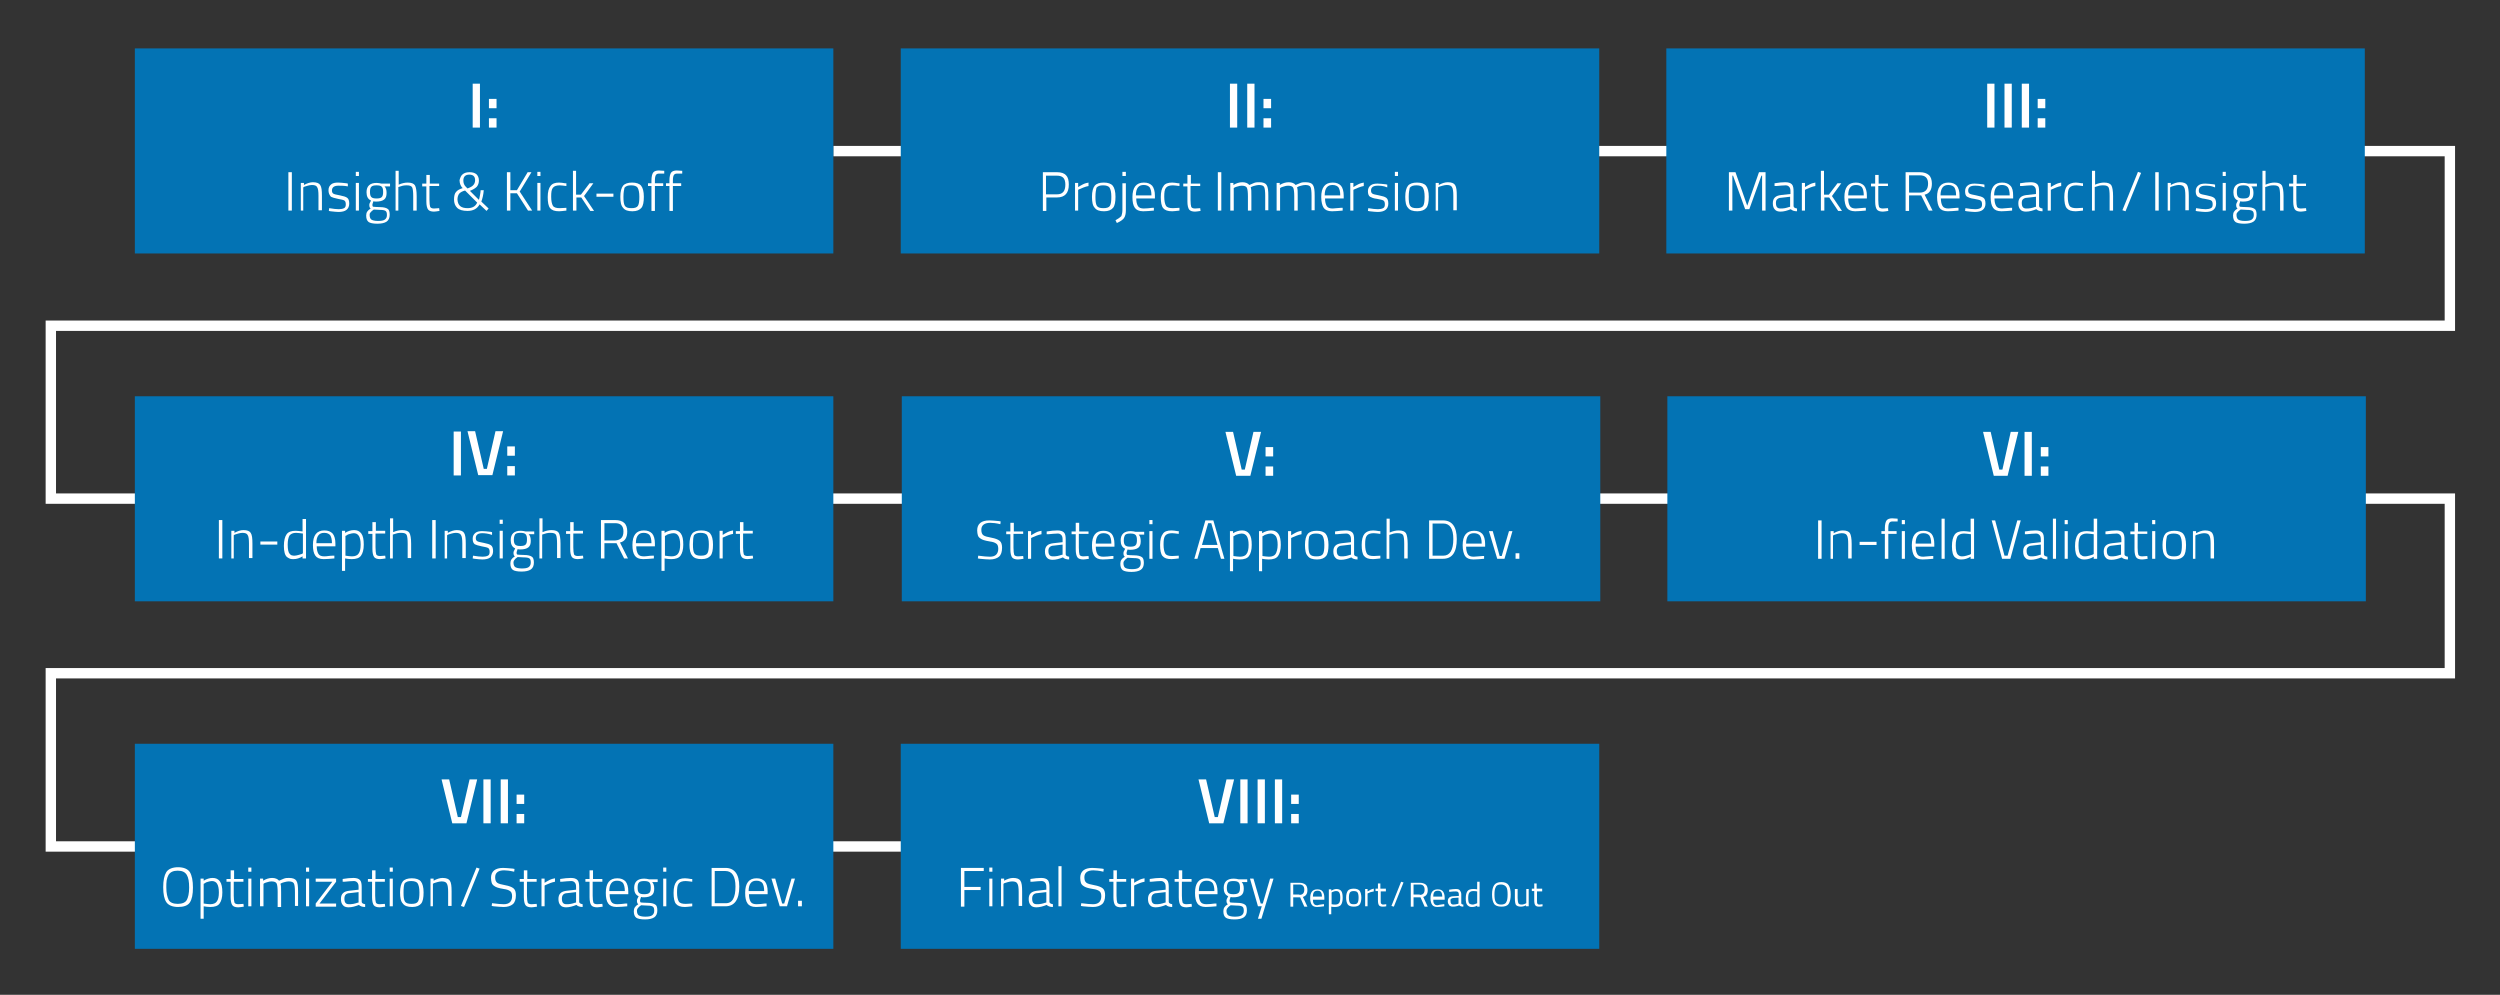 <?xml version="1.0" encoding="utf-8"?>
<!-- Generator: Adobe Illustrator 21.0.2, SVG Export Plug-In . SVG Version: 6.00 Build 0)  -->
<svg version="1.1" id="Layer_1" xmlns="http://www.w3.org/2000/svg" xmlns:xlink="http://www.w3.org/1999/xlink" x="0px" y="0px"
	 viewBox="0 0 723 287.7" style="enable-background:new 0 0 723 287.7;" xml:space="preserve">
<rect x="0" y="0" width="723" height="287.7" fill="#333333" stroke="none"/>
<style type="text/css">
	.st0{fill:#FFFFFF;}
	.st1{fill:#0373B4;}
	.st2{enable-background:new    ;}
</style>
<g id="XMLID_91_">
	<g id="XMLID_277_">
		<polygon class="st0" points="263.7,246.3 13.2,246.3 13.2,193.2 707,193.2 707,145.7 13.2,145.7 13.2,92.7 707,92.7 707,45.2 
			241,45.2 241,42.2 710,42.2 710,95.7 16.2,95.7 16.2,142.7 710,142.7 710,196.2 16.2,196.2 16.2,243.3 263.7,243.3 		"/>
	</g>
</g>
<g id="XMLID_63_">
	<rect x="39" y="14" class="st1" width="202" height="59.3"/>
</g>
<g id="XMLID_62_">
	<rect x="260.5" y="14" class="st1" width="202" height="59.3"/>
</g>
<g id="XMLID_61_">
	<rect x="481.9" y="14" class="st1" width="202" height="59.3"/>
</g>
<g id="XMLID_60_">
	<rect x="39" y="114.6" class="st1" width="202" height="59.3"/>
</g>
<g id="XMLID_59_">
	<rect x="260.8" y="114.6" class="st1" width="202" height="59.3"/>
</g>
<g id="XMLID_58_">
	<rect x="482.2" y="114.6" class="st1" width="202" height="59.3"/>
</g>
<g id="XMLID_57_">
	<rect x="39" y="215.1" class="st1" width="202" height="59.3"/>
</g>
<g id="XMLID_56_">
	<rect x="260.5" y="215.1" class="st1" width="202" height="59.3"/>
</g>
<g class="st2">
	<path class="st0" d="M136.7,36.9V24.2h2.1v12.7H136.7z"/>
	<path class="st0" d="M141.4,31.3v-2.7h2.2v2.7H141.4z M141.4,36.9v-2.7h2.2v2.7H141.4z"/>
</g>
<g class="st2">
	<path class="st0" d="M83.4,60.9V49.8h1v11.1H83.4z"/>
	<path class="st0" d="M87.9,60.9H87v-8h0.9v0.6c0.9-0.5,1.8-0.8,2.6-0.8c1.1,0,1.8,0.3,2.1,0.8c0.4,0.6,0.5,1.6,0.5,3.1v4.2h-1v-4.2
		c0-1.2-0.1-2.1-0.4-2.5c-0.2-0.4-0.7-0.6-1.5-0.6c-0.4,0-0.8,0.1-1.2,0.2c-0.4,0.1-0.7,0.2-1,0.3l-0.3,0.2V60.9z"/>
	<path class="st0" d="M97.9,53.7c-1.3,0-1.9,0.5-1.9,1.4c0,0.4,0.1,0.7,0.4,0.9s0.9,0.3,1.9,0.5c1,0.2,1.7,0.4,2.1,0.7
		c0.4,0.3,0.6,0.8,0.6,1.7c0,0.8-0.3,1.4-0.8,1.8c-0.5,0.4-1.3,0.6-2.3,0.6c-0.6,0-1.3-0.1-2.3-0.2l-0.5-0.1l0.1-0.8
		c1.2,0.2,2.1,0.3,2.8,0.3c0.6,0,1.1-0.1,1.5-0.3s0.5-0.6,0.5-1.1s-0.1-0.9-0.4-1.1s-0.9-0.3-1.9-0.5s-1.6-0.4-2-0.6
		C95.2,56.3,95,55.8,95,55c0-0.8,0.3-1.3,0.8-1.7c0.5-0.4,1.2-0.5,2-0.5c0.6,0,1.4,0.1,2.4,0.2l0.4,0.1l0,0.8
		C99.5,53.7,98.6,53.7,97.9,53.7z"/>
	<path class="st0" d="M102.9,50.9v-1.2h0.9v1.2H102.9z M102.9,60.9v-8h0.9v8H102.9z"/>
	<path class="st0" d="M112.7,62.1c0,0.9-0.3,1.6-0.9,2c-0.6,0.4-1.5,0.6-2.7,0.6c-1.2,0-2.1-0.2-2.5-0.5c-0.5-0.4-0.7-1-0.7-1.9
		c0-0.4,0.1-0.8,0.3-1.1c0.2-0.3,0.5-0.6,1-0.9c-0.3-0.2-0.4-0.5-0.4-1.1c0-0.2,0.1-0.5,0.4-1l0.1-0.2c-0.9-0.4-1.3-1.2-1.3-2.4
		c0-1.8,1-2.7,2.9-2.7c0.5,0,1,0.1,1.4,0.2l0.2,0l2.3,0v0.8l-1.6,0c0.4,0.4,0.6,1,0.6,1.9s-0.2,1.5-0.7,1.9
		c-0.5,0.4-1.3,0.6-2.3,0.6c-0.3,0-0.6,0-0.8-0.1c-0.2,0.5-0.3,0.9-0.3,1c0,0.4,0.1,0.6,0.3,0.6s0.8,0.1,1.9,0.1
		c1,0,1.8,0.2,2.2,0.5C112.5,60.6,112.7,61.2,112.7,62.1z M106.9,62.2c0,0.6,0.2,1.1,0.5,1.3c0.3,0.2,0.9,0.4,1.9,0.4
		c0.9,0,1.6-0.1,2-0.4c0.4-0.3,0.6-0.7,0.6-1.3s-0.1-1-0.4-1.2c-0.3-0.2-0.8-0.3-1.6-0.3l-1.8-0.1c-0.4,0.3-0.7,0.5-0.8,0.7
		C106.9,61.6,106.9,61.9,106.9,62.2z M107,55.5c0,0.7,0.1,1.2,0.4,1.5c0.3,0.3,0.8,0.4,1.5,0.4s1.2-0.1,1.5-0.4
		c0.3-0.3,0.4-0.8,0.4-1.5c0-0.7-0.1-1.2-0.4-1.5c-0.3-0.3-0.8-0.4-1.5-0.4s-1.2,0.1-1.5,0.4C107.1,54.3,107,54.8,107,55.5z"/>
	<path class="st0" d="M115.3,60.9h-0.9V49.4h0.9v4c0.9-0.4,1.8-0.6,2.6-0.6c1.1,0,1.8,0.3,2.1,0.8s0.5,1.6,0.5,3.1v4.2h-1v-4.2
		c0-1.2-0.1-2.1-0.3-2.5c-0.2-0.4-0.7-0.6-1.5-0.6c-0.4,0-0.8,0-1.2,0.1c-0.4,0.1-0.7,0.2-1,0.3l-0.3,0.1V60.9z"/>
	<path class="st0" d="M126.9,53.8h-2.7v4c0,1,0.1,1.7,0.2,2s0.5,0.5,1.1,0.5l1.5-0.1l0.1,0.8c-0.7,0.1-1.2,0.2-1.6,0.2
		c-0.8,0-1.4-0.2-1.7-0.6c-0.3-0.4-0.5-1.2-0.5-2.3v-4.4h-1.2v-0.8h1.2v-2.5h1v2.5h2.7V53.8z"/>
	<path class="st0" d="M133.8,50.4c0.5-0.4,1.1-0.6,2-0.6c0.9,0,1.5,0.2,2,0.6c0.4,0.4,0.7,1,0.7,1.8c0,0.7-0.2,1.3-0.6,1.8
		c-0.4,0.4-1,0.8-2,1.2l2.6,2.6c0.1-0.3,0.2-0.7,0.3-1.3c0.1-0.6,0.2-1.1,0.2-1.5l0.9,0c-0.1,1.4-0.4,2.5-0.7,3.3l2.1,2l-0.6,0.7
		l-2-1.9c-0.7,1.3-1.9,1.9-3.5,1.9c-1.4,0-2.4-0.3-3-0.9c-0.6-0.6-0.9-1.4-0.9-2.4c0-1,0.2-1.8,0.6-2.2c0.4-0.5,1-0.8,1.9-1.1
		c-0.4-0.4-0.6-0.8-0.7-1.1c-0.1-0.3-0.2-0.7-0.2-1.2C133.1,51.4,133.3,50.8,133.8,50.4z M135.2,60.2c1.4,0,2.3-0.5,2.8-1.6
		l-3.5-3.5c-0.8,0.2-1.3,0.5-1.7,0.9c-0.3,0.4-0.5,1-0.5,1.7C132.4,59.4,133.3,60.2,135.2,60.2z M134,52.2c0,0.7,0.2,1.3,0.7,1.8
		l0.5,0.5c0.8-0.3,1.4-0.6,1.7-1c0.3-0.3,0.5-0.8,0.5-1.4c0-1.1-0.6-1.6-1.7-1.6S134,51.1,134,52.2z"/>
	<path class="st0" d="M147.6,60.9h-1V49.8h1v5.2l1.9,0l3.1-5.2h1.1l-3.4,5.6l3.6,5.5h-1.2l-3.2-5l-1.9,0V60.9z"/>
	<path class="st0" d="M155.4,50.9v-1.2h0.9v1.2H155.4z M155.4,60.9v-8h0.9v8H155.4z"/>
	<path class="st0" d="M161.7,52.8c0.5,0,1.1,0.1,1.7,0.2l0.4,0l0,0.8c-0.8-0.1-1.5-0.2-1.9-0.2c-0.9,0-1.6,0.2-2,0.7
		c-0.4,0.5-0.5,1.3-0.5,2.6c0,1.2,0.2,2.1,0.5,2.6c0.3,0.5,1,0.7,2,0.7l1.9-0.1l0,0.8c-0.9,0.1-1.7,0.2-2.1,0.2
		c-1.3,0-2.1-0.3-2.6-0.9c-0.5-0.6-0.7-1.7-0.7-3.2s0.3-2.6,0.8-3.2C159.7,53.1,160.5,52.8,161.7,52.8z"/>
	<path class="st0" d="M166.6,60.9h-0.9V49.4h0.9v6.9l1.4,0l2.5-3.3h1.1l-2.7,3.7l2.9,4.3h-1.1l-2.6-3.9l-1.4,0V60.9z"/>
	<path class="st0" d="M172.5,56.9v-0.9h4.9v0.9H172.5z"/>
	<path class="st0" d="M179.4,56.9c0-1.5,0.3-2.6,0.8-3.2c0.5-0.6,1.4-0.9,2.6-0.9s2.1,0.3,2.6,0.9c0.5,0.6,0.8,1.7,0.8,3.2
		s-0.2,2.6-0.7,3.2c-0.5,0.6-1.3,1-2.6,1c-1.3,0-2.2-0.3-2.7-1C179.6,59.5,179.4,58.4,179.4,56.9z M180.3,56.9
		c0,1.3,0.1,2.1,0.4,2.6s0.9,0.7,1.9,0.7c1,0,1.6-0.2,1.9-0.7c0.3-0.5,0.4-1.4,0.4-2.6c0-1.3-0.2-2.1-0.5-2.6s-1-0.7-1.9-0.7
		c-0.9,0-1.5,0.2-1.9,0.7C180.5,54.8,180.3,55.6,180.3,56.9z"/>
	<path class="st0" d="M189.4,53.8v7.2h-1v-7.2h-1v-0.8h1v-0.8c0-1.1,0.2-1.9,0.5-2.3c0.3-0.4,0.9-0.6,1.6-0.6l1.6,0.1v0.8
		c-0.6,0-1.1,0-1.4,0c-0.5,0-0.8,0.1-1,0.4c-0.2,0.3-0.3,0.8-0.3,1.6v0.8h2.4v0.8H189.4z"/>
	<path class="st0" d="M194.6,53.8v7.2h-1v-7.2h-1v-0.8h1v-0.8c0-1.1,0.2-1.9,0.5-2.3c0.3-0.4,0.9-0.6,1.6-0.6l1.6,0.1v0.8
		c-0.6,0-1.1,0-1.4,0c-0.5,0-0.8,0.1-1,0.4c-0.2,0.3-0.3,0.8-0.3,1.6v0.8h2.4v0.8H194.6z"/>
</g>
<g class="st2">
	<path class="st0" d="M355.7,36.9V24.2h2.1v12.7H355.7z"/>
	<path class="st0" d="M360.7,36.9V24.2h2.1v12.7H360.7z"/>
	<path class="st0" d="M365.4,31.3v-2.7h2.2v2.7H365.4z M365.4,36.9v-2.7h2.2v2.7H365.4z"/>
</g>
<g class="st2">
	<path class="st0" d="M305.7,57.1h-3.1v3.9h-1V49.8h4.1c1.2,0,2.1,0.3,2.6,0.9c0.6,0.6,0.8,1.5,0.8,2.7
		C309.1,55.8,308,57.1,305.7,57.1z M302.6,56.2h3.1c1.6,0,2.4-0.9,2.4-2.8c0-0.9-0.2-1.6-0.6-2s-1-0.6-1.9-0.6h-3.1V56.2z"/>
	<path class="st0" d="M310.9,60.9v-8h0.9v1.2c0.4-0.3,0.9-0.5,1.4-0.8c0.6-0.3,1.1-0.4,1.6-0.5v1c-0.5,0.1-0.9,0.2-1.4,0.4
		s-0.9,0.4-1.2,0.5l-0.4,0.2v6H310.9z"/>
	<path class="st0" d="M315.8,56.9c0-1.5,0.3-2.6,0.8-3.2c0.5-0.6,1.4-0.9,2.6-0.9s2.1,0.3,2.6,0.9c0.5,0.6,0.8,1.7,0.8,3.2
		s-0.2,2.6-0.7,3.2c-0.5,0.6-1.3,1-2.6,1c-1.3,0-2.2-0.3-2.7-1C316,59.5,315.8,58.4,315.8,56.9z M316.8,56.9c0,1.3,0.1,2.1,0.4,2.6
		s0.9,0.7,1.9,0.7c1,0,1.6-0.2,1.9-0.7c0.3-0.5,0.4-1.4,0.4-2.6c0-1.3-0.2-2.1-0.5-2.6s-1-0.7-1.9-0.7c-0.9,0-1.5,0.2-1.9,0.7
		C317,54.8,316.8,55.6,316.8,56.9z"/>
	<path class="st0" d="M324.6,60.8v-7.8h1v7.9c0,0.9-0.2,1.7-0.5,2.1c-0.3,0.5-1,1-2.1,1.5l-0.4-0.8c0.9-0.5,1.4-0.9,1.7-1.2
		C324.4,62.1,324.6,61.6,324.6,60.8z M324.6,50.9v-1.2h1v1.2H324.6z"/>
	<path class="st0" d="M333.2,60.1l0.5,0l0,0.8c-1.2,0.1-2.2,0.2-3.1,0.2c-1.2,0-2-0.4-2.4-1c-0.5-0.7-0.7-1.7-0.7-3.1
		c0-2.8,1.1-4.2,3.3-4.2c1.1,0,1.8,0.3,2.4,0.9c0.5,0.6,0.8,1.6,0.8,2.9l0,0.8h-5.4c0,1,0.2,1.7,0.5,2.2s0.9,0.7,1.7,0.7
		S332.4,60.2,333.2,60.1z M328.5,56.5h4.5c0-1.1-0.2-1.8-0.5-2.3c-0.3-0.4-0.9-0.7-1.7-0.7s-1.3,0.2-1.7,0.7S328.5,55.5,328.5,56.5z
		"/>
	<path class="st0" d="M339,52.8c0.5,0,1.1,0.1,1.7,0.2l0.4,0l0,0.8c-0.8-0.1-1.5-0.2-1.9-0.2c-0.9,0-1.6,0.2-2,0.7
		c-0.4,0.5-0.5,1.3-0.5,2.6c0,1.2,0.2,2.1,0.5,2.6c0.3,0.5,1,0.7,2,0.7l1.9-0.1l0,0.8c-0.9,0.1-1.7,0.2-2.1,0.2
		c-1.3,0-2.1-0.3-2.6-0.9c-0.5-0.6-0.7-1.7-0.7-3.2s0.3-2.6,0.8-3.2C336.9,53.1,337.8,52.8,339,52.8z"/>
	<path class="st0" d="M347,53.8h-2.7v4c0,1,0.1,1.7,0.2,2s0.5,0.5,1.1,0.5l1.5-0.1l0.1,0.8c-0.7,0.1-1.2,0.2-1.6,0.2
		c-0.8,0-1.4-0.2-1.7-0.6c-0.3-0.4-0.5-1.2-0.5-2.3v-4.4h-1.2v-0.8h1.2v-2.5h1v2.5h2.7V53.8z"/>
	<path class="st0" d="M352.2,60.9V49.8h1v11.1H352.2z"/>
	<path class="st0" d="M356.7,60.9h-0.9v-8h0.9v0.6c0.8-0.5,1.7-0.8,2.6-0.8s1.6,0.3,2,0.8c0.4-0.2,0.9-0.4,1.4-0.6
		c0.5-0.2,1-0.2,1.5-0.2c1.1,0,1.8,0.3,2.1,0.8c0.4,0.6,0.5,1.6,0.5,3.1v4.2h-0.9v-4.2c0-1.2-0.1-2.1-0.3-2.5
		c-0.2-0.4-0.7-0.6-1.5-0.6c-0.4,0-0.8,0.1-1.2,0.2s-0.7,0.2-0.9,0.3l-0.3,0.2c0.2,0.4,0.2,1.2,0.2,2.5v4.2h-1v-4.1
		c0-1.2-0.1-2.1-0.3-2.5c-0.2-0.4-0.7-0.6-1.5-0.6c-0.4,0-0.8,0.1-1.1,0.2c-0.4,0.1-0.7,0.2-0.9,0.3l-0.3,0.2V60.9z"/>
	<path class="st0" d="M370.1,60.9h-0.9v-8h0.9v0.6c0.8-0.5,1.7-0.8,2.6-0.8c0.9,0,1.6,0.3,2,0.8c0.4-0.2,0.9-0.4,1.4-0.6
		c0.5-0.2,1-0.2,1.5-0.2c1.1,0,1.8,0.3,2.1,0.8c0.4,0.6,0.5,1.6,0.5,3.1v4.2h-0.9v-4.2c0-1.2-0.1-2.1-0.3-2.5
		c-0.2-0.4-0.7-0.6-1.5-0.6c-0.4,0-0.8,0.1-1.2,0.2s-0.7,0.2-0.9,0.3l-0.3,0.2c0.2,0.4,0.2,1.2,0.2,2.5v4.2h-1v-4.1
		c0-1.2-0.1-2.1-0.3-2.5c-0.2-0.4-0.7-0.6-1.5-0.6c-0.4,0-0.8,0.1-1.1,0.2s-0.7,0.2-0.9,0.3l-0.3,0.2V60.9z"/>
	<path class="st0" d="M387.8,60.1l0.5,0l0,0.8c-1.2,0.1-2.2,0.2-3.1,0.2c-1.2,0-2-0.4-2.4-1s-0.7-1.7-0.7-3.1c0-2.8,1.1-4.2,3.3-4.2
		c1.1,0,1.8,0.3,2.4,0.9c0.5,0.6,0.8,1.6,0.8,2.9l0,0.8h-5.4c0,1,0.2,1.7,0.5,2.2s0.9,0.7,1.7,0.7C386.1,60.2,387,60.2,387.8,60.1z
		 M383.1,56.5h4.5c0-1.1-0.2-1.8-0.5-2.3c-0.3-0.4-0.9-0.7-1.7-0.7s-1.3,0.2-1.7,0.7S383.1,55.5,383.1,56.5z"/>
	<path class="st0" d="M390.5,60.9v-8h0.9v1.2c0.4-0.3,0.9-0.5,1.4-0.8c0.6-0.3,1.1-0.4,1.6-0.5v1c-0.5,0.1-0.9,0.2-1.4,0.4
		c-0.5,0.2-0.9,0.4-1.2,0.5l-0.4,0.2v6H390.5z"/>
	<path class="st0" d="M398.4,53.7c-1.3,0-1.9,0.5-1.9,1.4c0,0.4,0.1,0.7,0.4,0.9s0.9,0.3,1.9,0.5c1,0.2,1.7,0.4,2.1,0.7
		c0.4,0.3,0.6,0.8,0.6,1.7c0,0.8-0.3,1.4-0.8,1.8c-0.5,0.4-1.3,0.6-2.3,0.6c-0.6,0-1.3-0.1-2.3-0.2l-0.5-0.1l0.1-0.8
		c1.2,0.2,2.1,0.3,2.8,0.3c0.6,0,1.1-0.1,1.5-0.3s0.5-0.6,0.5-1.1s-0.1-0.9-0.4-1.1c-0.3-0.2-0.9-0.3-1.9-0.5c-1-0.1-1.6-0.4-2-0.6
		c-0.4-0.3-0.6-0.8-0.6-1.6c0-0.8,0.3-1.3,0.8-1.7c0.5-0.4,1.2-0.5,2-0.5c0.6,0,1.4,0.1,2.4,0.2l0.4,0.1l0,0.8
		C400,53.7,399.1,53.7,398.4,53.7z"/>
	<path class="st0" d="M403.4,50.9v-1.2h0.9v1.2H403.4z M403.4,60.9v-8h0.9v8H403.4z"/>
	<path class="st0" d="M406.4,56.9c0-1.5,0.3-2.6,0.8-3.2c0.5-0.6,1.4-0.9,2.6-0.9c1.2,0,2.1,0.3,2.6,0.9c0.5,0.6,0.8,1.7,0.8,3.2
		s-0.2,2.6-0.7,3.2c-0.5,0.6-1.3,1-2.6,1s-2.2-0.3-2.7-1C406.6,59.5,406.4,58.4,406.4,56.9z M407.4,56.9c0,1.3,0.1,2.1,0.4,2.6
		c0.3,0.5,0.9,0.7,1.9,0.7s1.6-0.2,1.9-0.7s0.4-1.4,0.4-2.6c0-1.3-0.2-2.1-0.5-2.6s-1-0.7-1.9-0.7s-1.5,0.2-1.9,0.7
		C407.6,54.8,407.4,55.6,407.4,56.9z"/>
	<path class="st0" d="M416.1,60.9h-0.9v-8h0.9v0.6c0.9-0.5,1.8-0.8,2.6-0.8c1.1,0,1.8,0.3,2.1,0.8c0.4,0.6,0.5,1.6,0.5,3.1v4.2h-1
		v-4.2c0-1.2-0.1-2.1-0.4-2.5c-0.2-0.4-0.7-0.6-1.5-0.6c-0.4,0-0.8,0.1-1.2,0.2c-0.4,0.1-0.7,0.2-1,0.3l-0.3,0.2V60.9z"/>
</g>
<g class="st2">
	<path class="st0" d="M574.7,36.9V24.2h2.1v12.7H574.7z"/>
	<path class="st0" d="M579.7,36.9V24.2h2.1v12.7H579.7z"/>
	<path class="st0" d="M584.7,36.9V24.2h2.1v12.7H584.7z"/>
	<path class="st0" d="M589.3,31.3v-2.7h2.2v2.7H589.3z M589.3,36.9v-2.7h2.2v2.7H589.3z"/>
</g>
<g class="st2">
	<path class="st0" d="M500,60.9V49.8h1.9l3.4,9.7l3.4-9.7h1.9v11.1h-1V50.8h-0.2l-3.5,9.7h-1.2l-3.5-9.7H501v10.1H500z"/>
	<path class="st0" d="M518.7,55.3v4.3c0,0.4,0.4,0.6,1,0.7l0,0.8c-0.8,0-1.4-0.2-1.8-0.6c-1,0.4-2,0.7-3,0.7c-0.7,0-1.3-0.2-1.6-0.6
		c-0.4-0.4-0.6-1-0.6-1.8s0.2-1.3,0.6-1.7c0.4-0.4,1-0.6,1.8-0.7l2.7-0.3v-0.8c0-0.6-0.1-1-0.4-1.3c-0.3-0.3-0.6-0.4-1-0.4
		c-0.7,0-1.6,0.1-2.7,0.2l-0.5,0l0-0.8c1.2-0.2,2.2-0.3,3.1-0.3c0.9,0,1.5,0.2,1.9,0.6S518.7,54.5,518.7,55.3z M513.6,58.7
		c0,1.1,0.4,1.6,1.3,1.6c0.4,0,0.8,0,1.3-0.1c0.5-0.1,0.8-0.2,1.1-0.3l0.4-0.1v-2.9l-2.6,0.3c-0.5,0-0.9,0.2-1.1,0.4
		C513.7,57.8,513.6,58.2,513.6,58.7z"/>
	<path class="st0" d="M521.1,60.9v-8h0.9v1.2c0.4-0.3,0.9-0.5,1.4-0.8c0.6-0.3,1.1-0.4,1.6-0.5v1c-0.5,0.1-0.9,0.2-1.4,0.4
		c-0.5,0.2-0.9,0.4-1.2,0.5l-0.4,0.2v6H521.1z"/>
	<path class="st0" d="M527.5,60.9h-0.9V49.4h0.9v6.9l1.4,0l2.5-3.3h1.1l-2.7,3.7l2.9,4.3h-1.1l-2.6-3.9l-1.4,0V60.9z"/>
	<path class="st0" d="M539.1,60.1l0.5,0l0,0.8c-1.2,0.1-2.2,0.2-3.1,0.2c-1.2,0-2-0.4-2.4-1s-0.7-1.7-0.7-3.1c0-2.8,1.1-4.2,3.3-4.2
		c1.1,0,1.8,0.3,2.4,0.9c0.5,0.6,0.8,1.6,0.8,2.9l0,0.8h-5.4c0,1,0.2,1.7,0.5,2.2s0.9,0.7,1.7,0.7C537.5,60.2,538.3,60.2,539.1,60.1
		z M534.5,56.5h4.5c0-1.1-0.2-1.8-0.5-2.3c-0.3-0.4-0.9-0.7-1.7-0.7s-1.3,0.2-1.7,0.7S534.5,55.5,534.5,56.5z"/>
	<path class="st0" d="M545.9,53.8h-2.7v4c0,1,0.1,1.7,0.2,2s0.5,0.5,1.1,0.5l1.5-0.1l0.1,0.8c-0.7,0.1-1.2,0.2-1.6,0.2
		c-0.8,0-1.4-0.2-1.7-0.6c-0.3-0.4-0.5-1.2-0.5-2.3v-4.4h-1.2v-0.8h1.2v-2.5h1v2.5h2.7V53.8z"/>
	<path class="st0" d="M552.1,56.6v4.4h-1V49.8h4.1c1.2,0,2,0.3,2.6,0.8s0.9,1.4,0.9,2.5c0,1.8-0.7,2.9-2.1,3.2l2.3,4.6h-1.1
		l-2.2-4.4H552.1z M557.6,53.1c0-0.8-0.2-1.4-0.6-1.8c-0.4-0.4-1-0.6-1.8-0.6h-3.1v5h3.1C556.8,55.7,557.6,54.8,557.6,53.1z"/>
	<path class="st0" d="M565.9,60.1l0.5,0l0,0.8c-1.2,0.1-2.2,0.2-3.1,0.2c-1.2,0-2-0.4-2.4-1s-0.7-1.7-0.7-3.1c0-2.8,1.1-4.2,3.3-4.2
		c1.1,0,1.8,0.3,2.4,0.9c0.5,0.6,0.8,1.6,0.8,2.9l0,0.8h-5.4c0,1,0.2,1.7,0.5,2.2s0.9,0.7,1.7,0.7C564.3,60.2,565.1,60.2,565.9,60.1
		z M561.2,56.5h4.5c0-1.1-0.2-1.8-0.5-2.3c-0.3-0.4-0.9-0.7-1.7-0.7s-1.3,0.2-1.7,0.7S561.2,55.5,561.2,56.5z"/>
	<path class="st0" d="M571.1,53.7c-1.3,0-1.9,0.5-1.9,1.4c0,0.4,0.1,0.7,0.4,0.9s0.9,0.3,1.9,0.5c1,0.2,1.7,0.4,2.1,0.7
		c0.4,0.3,0.6,0.8,0.6,1.7c0,0.8-0.3,1.4-0.8,1.8c-0.5,0.4-1.3,0.6-2.3,0.6c-0.6,0-1.3-0.1-2.3-0.2l-0.5-0.1l0.1-0.8
		c1.2,0.2,2.1,0.3,2.8,0.3s1.1-0.1,1.5-0.3s0.5-0.6,0.5-1.1s-0.1-0.9-0.4-1.1c-0.3-0.2-0.9-0.3-1.9-0.5c-1-0.1-1.6-0.4-2-0.6
		s-0.6-0.8-0.6-1.6c0-0.8,0.3-1.3,0.8-1.7c0.5-0.4,1.2-0.5,2-0.5c0.6,0,1.4,0.1,2.4,0.2l0.4,0.1l0,0.8
		C572.7,53.7,571.8,53.7,571.1,53.7z"/>
	<path class="st0" d="M581.4,60.1l0.5,0l0,0.8c-1.2,0.1-2.2,0.2-3.1,0.2c-1.2,0-2-0.4-2.4-1c-0.5-0.7-0.7-1.7-0.7-3.1
		c0-2.8,1.1-4.2,3.3-4.2c1.1,0,1.8,0.3,2.4,0.9s0.8,1.6,0.8,2.9l0,0.8h-5.4c0,1,0.2,1.7,0.5,2.2s0.9,0.7,1.7,0.7
		C579.8,60.2,580.6,60.2,581.4,60.1z M576.7,56.5h4.5c0-1.1-0.2-1.8-0.5-2.3c-0.3-0.4-0.9-0.7-1.7-0.7s-1.3,0.2-1.7,0.7
		S576.7,55.5,576.7,56.5z"/>
	<path class="st0" d="M589.7,55.3v4.3c0,0.4,0.4,0.6,1,0.7l0,0.8c-0.8,0-1.4-0.2-1.8-0.6c-1,0.4-2,0.7-3,0.7c-0.7,0-1.3-0.2-1.6-0.6
		c-0.4-0.4-0.6-1-0.6-1.8s0.2-1.3,0.6-1.7c0.4-0.4,1-0.6,1.8-0.7l2.7-0.3v-0.8c0-0.6-0.1-1-0.4-1.3c-0.3-0.3-0.6-0.4-1-0.4
		c-0.7,0-1.6,0.1-2.7,0.2l-0.5,0l0-0.8c1.2-0.2,2.2-0.3,3.1-0.3s1.5,0.2,1.9,0.6S589.7,54.5,589.7,55.3z M584.7,58.7
		c0,1.1,0.4,1.6,1.3,1.6c0.4,0,0.8,0,1.3-0.1c0.5-0.1,0.8-0.2,1.1-0.3l0.4-0.1v-2.9l-2.6,0.3c-0.5,0-0.9,0.2-1.1,0.4
		C584.8,57.8,584.7,58.2,584.7,58.7z"/>
	<path class="st0" d="M592.2,60.9v-8h0.9v1.2c0.4-0.3,0.9-0.5,1.4-0.8c0.6-0.3,1.1-0.4,1.6-0.5v1c-0.5,0.1-0.9,0.2-1.4,0.4
		c-0.5,0.2-0.9,0.4-1.2,0.5l-0.4,0.2v6H592.2z"/>
	<path class="st0" d="M600.3,52.8c0.5,0,1.1,0.1,1.7,0.2l0.4,0l0,0.8c-0.8-0.1-1.5-0.2-1.9-0.2c-0.9,0-1.6,0.2-2,0.7
		c-0.4,0.5-0.5,1.3-0.5,2.6c0,1.2,0.2,2.1,0.5,2.6c0.3,0.5,1,0.7,2,0.7l1.9-0.1l0,0.8c-1,0.1-1.7,0.2-2.1,0.2
		c-1.3,0-2.1-0.3-2.6-0.9c-0.5-0.6-0.7-1.7-0.7-3.2s0.3-2.6,0.8-3.2S599.2,52.8,600.3,52.8z"/>
</g>
<g class="st2">
	<path class="st0" d="M605.9,60.9H605V49.4h0.9v4c0.9-0.4,1.8-0.6,2.6-0.6c1.1,0,1.8,0.3,2.1,0.8s0.5,1.6,0.5,3.1v4.2h-1v-4.2
		c0-1.2-0.1-2.1-0.3-2.5c-0.2-0.4-0.7-0.6-1.5-0.6c-0.4,0-0.8,0-1.2,0.1s-0.7,0.2-1,0.3l-0.3,0.1V60.9z"/>
	<path class="st0" d="M613.8,60.8l4.5-11.1l0.9,0.3l-4.5,11.1L613.8,60.8z"/>
</g>
<g class="st2">
	<path class="st0" d="M623.3,60.9V49.8h1v11.1H623.3z"/>
	<path class="st0" d="M627.8,60.9h-0.9v-8h0.9v0.6c0.9-0.5,1.8-0.8,2.6-0.8c1.1,0,1.8,0.3,2.1,0.8s0.5,1.6,0.5,3.1v4.2h-1v-4.2
		c0-1.2-0.1-2.1-0.4-2.5c-0.2-0.4-0.7-0.6-1.5-0.6c-0.4,0-0.8,0.1-1.2,0.2s-0.7,0.2-1,0.3l-0.3,0.2V60.9z"/>
	<path class="st0" d="M637.8,53.7c-1.3,0-1.9,0.5-1.9,1.4c0,0.4,0.1,0.7,0.4,0.9s0.9,0.3,1.9,0.5c1,0.2,1.7,0.4,2.1,0.7
		c0.4,0.3,0.6,0.8,0.6,1.7c0,0.8-0.3,1.4-0.8,1.8c-0.5,0.4-1.3,0.6-2.3,0.6c-0.6,0-1.3-0.1-2.3-0.2l-0.5-0.1l0.1-0.8
		c1.2,0.2,2.1,0.3,2.8,0.3c0.6,0,1.1-0.1,1.5-0.3s0.5-0.6,0.5-1.1s-0.1-0.9-0.4-1.1c-0.3-0.2-0.9-0.3-1.9-0.5c-1-0.1-1.6-0.4-2-0.6
		c-0.4-0.3-0.6-0.8-0.6-1.6c0-0.8,0.3-1.3,0.8-1.7c0.5-0.4,1.2-0.5,2-0.5c0.6,0,1.4,0.1,2.4,0.2l0.4,0.1l0,0.8
		C639.4,53.7,638.5,53.7,637.8,53.7z"/>
	<path class="st0" d="M642.8,50.9v-1.2h0.9v1.2H642.8z M642.8,60.9v-8h0.9v8H642.8z"/>
	<path class="st0" d="M652.6,62.1c0,0.9-0.3,1.6-0.9,2c-0.6,0.4-1.5,0.6-2.7,0.6c-1.2,0-2.1-0.2-2.5-0.5c-0.5-0.4-0.7-1-0.7-1.9
		c0-0.4,0.1-0.8,0.3-1.1c0.2-0.3,0.5-0.6,1-0.9c-0.3-0.2-0.4-0.5-0.4-1.1c0-0.2,0.1-0.5,0.4-1l0.1-0.2c-0.9-0.4-1.3-1.2-1.3-2.4
		c0-1.8,1-2.7,2.9-2.7c0.5,0,1,0.1,1.4,0.2l0.2,0l2.3,0v0.8l-1.6,0c0.4,0.4,0.6,1,0.6,1.9s-0.2,1.5-0.7,1.9
		c-0.5,0.4-1.2,0.6-2.3,0.6c-0.3,0-0.6,0-0.8-0.1c-0.2,0.5-0.3,0.9-0.3,1c0,0.4,0.1,0.6,0.3,0.6s0.8,0.1,1.9,0.1
		c1,0,1.8,0.2,2.2,0.5C652.4,60.6,652.6,61.2,652.6,62.1z M646.8,62.2c0,0.6,0.2,1.1,0.5,1.3s0.9,0.4,1.9,0.4c0.9,0,1.6-0.1,2-0.4
		c0.4-0.3,0.6-0.7,0.6-1.3s-0.1-1-0.4-1.2c-0.3-0.2-0.8-0.3-1.6-0.3l-1.8-0.1c-0.4,0.3-0.7,0.5-0.8,0.7
		C646.8,61.6,646.8,61.9,646.8,62.2z M646.9,55.5c0,0.7,0.1,1.2,0.4,1.5c0.3,0.3,0.8,0.4,1.5,0.4c0.7,0,1.2-0.1,1.5-0.4
		c0.3-0.3,0.4-0.8,0.4-1.5c0-0.7-0.1-1.2-0.4-1.5c-0.3-0.3-0.8-0.4-1.5-0.4c-0.7,0-1.2,0.1-1.5,0.4S646.9,54.8,646.9,55.5z"/>
	<path class="st0" d="M655.2,60.9h-0.9V49.4h0.9v4c0.9-0.4,1.8-0.6,2.6-0.6c1.1,0,1.8,0.3,2.1,0.8s0.5,1.6,0.5,3.1v4.2h-1v-4.2
		c0-1.2-0.1-2.1-0.3-2.5c-0.2-0.4-0.7-0.6-1.5-0.6c-0.4,0-0.8,0-1.2,0.1s-0.7,0.2-1,0.3l-0.3,0.1V60.9z"/>
	<path class="st0" d="M666.8,53.8h-2.7v4c0,1,0.1,1.7,0.2,2s0.5,0.5,1.1,0.5l1.5-0.1l0.1,0.8c-0.7,0.1-1.2,0.2-1.6,0.2
		c-0.8,0-1.4-0.2-1.7-0.6c-0.3-0.4-0.5-1.2-0.5-2.3v-4.4H662v-0.8h1.2v-2.5h1v2.5h2.7V53.8z"/>
</g>
<g class="st2">
	<path class="st0" d="M131.2,137.5v-12.7h2.1v12.7H131.2z"/>
	<path class="st0" d="M143.3,124.7h2.2l-3.1,12.7h-4.1l-3.1-12.7h2.2l2.5,10.9h0.9L143.3,124.7z"/>
	<path class="st0" d="M146.7,131.8v-2.7h2.2v2.7H146.7z M146.7,137.5v-2.7h2.2v2.7H146.7z"/>
</g>
<g class="st2">
	<path class="st0" d="M63.3,161.5v-11.1h1v11.1H63.3z"/>
	<path class="st0" d="M67.8,161.5h-0.9v-8h0.9v0.6c0.9-0.5,1.8-0.8,2.6-0.8c1.1,0,1.8,0.3,2.1,0.8c0.4,0.6,0.5,1.6,0.5,3.1v4.2h-1
		v-4.2c0-1.2-0.1-2.1-0.4-2.5c-0.2-0.4-0.7-0.6-1.5-0.6c-0.4,0-0.8,0.1-1.2,0.2c-0.4,0.1-0.7,0.2-1,0.3l-0.3,0.2V161.5z"/>
	<path class="st0" d="M75.3,157.5v-0.9h4.9v0.9H75.3z"/>
	<path class="st0" d="M88.5,149.9v11.6h-1v-0.6c-0.8,0.5-1.7,0.8-2.6,0.8c-0.4,0-0.7,0-1-0.1c-0.3-0.1-0.6-0.3-0.9-0.5
		c-0.6-0.5-0.9-1.6-0.9-3.2s0.3-2.7,0.8-3.4c0.5-0.7,1.4-1,2.6-1c0.5,0,1.1,0.1,2,0.2v-3.6H88.5z M84.4,160.6
		c0.2,0.1,0.5,0.1,0.8,0.1c0.3,0,0.7-0.1,1.1-0.2s0.7-0.2,1-0.3l0.3-0.2v-5.7c-0.9-0.1-1.5-0.2-2-0.2c-0.9,0-1.5,0.3-1.9,0.8
		c-0.3,0.6-0.5,1.4-0.5,2.6c0,1.4,0.2,2.3,0.6,2.7C84,160.4,84.2,160.6,84.4,160.6z"/>
	<path class="st0" d="M96.2,160.7l0.5,0l0,0.8c-1.2,0.1-2.2,0.2-3.1,0.2c-1.2,0-2-0.4-2.4-1c-0.5-0.7-0.7-1.7-0.7-3.1
		c0-2.8,1.1-4.2,3.3-4.2c1.1,0,1.8,0.3,2.4,0.9c0.5,0.6,0.8,1.6,0.8,2.9l0,0.8h-5.4c0,1,0.2,1.7,0.5,2.2s0.9,0.7,1.7,0.7
		S95.3,160.7,96.2,160.7z M91.5,157.1H96c0-1.1-0.2-1.8-0.5-2.3c-0.3-0.4-0.9-0.7-1.7-0.7s-1.3,0.2-1.7,0.7S91.5,156,91.5,157.1z"/>
	<path class="st0" d="M98.9,165.1v-11.6h0.9v0.6c0.8-0.5,1.7-0.8,2.6-0.8s1.6,0.3,2.1,1c0.5,0.7,0.7,1.7,0.7,3.2s-0.3,2.5-0.8,3.2
		c-0.5,0.7-1.4,1-2.7,1c-0.7,0-1.3-0.1-1.9-0.2v3.6H98.9z M102.3,154.2c-0.4,0-0.7,0.1-1.1,0.2s-0.7,0.2-0.9,0.4l-0.4,0.2v5.7
		c0.7,0.1,1.4,0.2,1.9,0.2c0.9,0,1.6-0.3,1.9-0.8c0.4-0.5,0.6-1.4,0.6-2.6c0-1.2-0.2-2-0.5-2.5C103.4,154.4,102.9,154.2,102.3,154.2
		z"/>
	<path class="st0" d="M111.3,154.3h-2.7v4c0,1,0.1,1.7,0.2,2s0.5,0.5,1.1,0.5l1.5-0.1l0.1,0.8c-0.7,0.1-1.2,0.2-1.6,0.2
		c-0.8,0-1.4-0.2-1.7-0.6c-0.3-0.4-0.5-1.2-0.5-2.3v-4.4h-1.2v-0.8h1.2V151h1v2.5h2.7V154.3z"/>
	<path class="st0" d="M113.7,161.5h-0.9v-11.6h0.9v4c0.9-0.4,1.8-0.6,2.6-0.6c1.1,0,1.8,0.3,2.1,0.8s0.5,1.6,0.5,3.1v4.2h-1v-4.2
		c0-1.2-0.1-2.1-0.3-2.5c-0.2-0.4-0.7-0.6-1.5-0.6c-0.4,0-0.8,0-1.2,0.1c-0.4,0.1-0.7,0.2-1,0.3l-0.3,0.1V161.5z"/>
	<path class="st0" d="M125,161.5v-11.1h1v11.1H125z"/>
	<path class="st0" d="M129.5,161.5h-0.9v-8h0.9v0.6c0.9-0.5,1.8-0.8,2.6-0.8c1.1,0,1.8,0.3,2.1,0.8c0.4,0.6,0.5,1.6,0.5,3.1v4.2h-1
		v-4.2c0-1.2-0.1-2.1-0.4-2.5c-0.2-0.4-0.7-0.6-1.5-0.6c-0.4,0-0.8,0.1-1.2,0.2c-0.4,0.1-0.7,0.2-1,0.3l-0.3,0.2V161.5z"/>
	<path class="st0" d="M139.5,154.2c-1.3,0-1.9,0.5-1.9,1.4c0,0.4,0.1,0.7,0.4,0.9s0.9,0.3,1.9,0.5c1,0.2,1.7,0.4,2.1,0.7
		c0.4,0.3,0.6,0.8,0.6,1.7c0,0.8-0.3,1.4-0.8,1.8c-0.5,0.4-1.3,0.6-2.3,0.6c-0.6,0-1.3-0.1-2.3-0.2l-0.5-0.1l0.1-0.8
		c1.2,0.2,2.1,0.3,2.8,0.3c0.6,0,1.1-0.1,1.5-0.3s0.5-0.6,0.5-1.1s-0.1-0.9-0.4-1.1s-0.9-0.3-1.9-0.5s-1.6-0.4-2-0.6
		c-0.4-0.3-0.6-0.8-0.6-1.6c0-0.8,0.3-1.3,0.8-1.7c0.5-0.4,1.2-0.5,2-0.5c0.6,0,1.4,0.1,2.4,0.2l0.4,0.1l0,0.8
		C141.2,154.3,140.2,154.2,139.5,154.2z"/>
	<path class="st0" d="M144.5,151.5v-1.2h0.9v1.2H144.5z M144.5,161.5v-8h0.9v8H144.5z"/>
	<path class="st0" d="M154.4,162.7c0,0.9-0.3,1.6-0.9,2c-0.6,0.4-1.5,0.6-2.7,0.6c-1.2,0-2.1-0.2-2.5-0.5c-0.5-0.4-0.7-1-0.7-1.9
		c0-0.4,0.1-0.8,0.3-1.1c0.2-0.3,0.5-0.6,1-0.9c-0.3-0.2-0.4-0.5-0.4-1.1c0-0.2,0.1-0.5,0.4-1l0.1-0.2c-0.9-0.4-1.3-1.2-1.3-2.4
		c0-1.8,1-2.7,2.9-2.7c0.5,0,1,0.1,1.4,0.2l0.2,0l2.3,0v0.8l-1.6,0c0.4,0.4,0.6,1,0.6,1.9s-0.2,1.5-0.7,1.9
		c-0.5,0.4-1.3,0.6-2.3,0.6c-0.3,0-0.6,0-0.8-0.1c-0.2,0.5-0.3,0.9-0.3,1c0,0.4,0.1,0.6,0.3,0.6s0.8,0.1,1.9,0.1
		c1,0,1.8,0.2,2.2,0.5C154.2,161.2,154.4,161.8,154.4,162.7z M148.5,162.7c0,0.6,0.2,1.1,0.5,1.3c0.3,0.2,0.9,0.4,1.9,0.4
		c0.9,0,1.6-0.1,2-0.4c0.4-0.3,0.6-0.7,0.6-1.3s-0.1-1-0.4-1.2c-0.3-0.2-0.8-0.3-1.6-0.3l-1.8-0.1c-0.4,0.3-0.7,0.5-0.8,0.7
		C148.6,162.1,148.5,162.4,148.5,162.7z M148.6,156c0,0.7,0.1,1.2,0.4,1.5c0.3,0.3,0.8,0.4,1.5,0.4s1.2-0.1,1.5-0.4
		c0.3-0.3,0.4-0.8,0.4-1.5c0-0.7-0.1-1.2-0.4-1.5c-0.3-0.3-0.8-0.4-1.5-0.4s-1.2,0.1-1.5,0.4C148.8,154.8,148.6,155.3,148.6,156z"/>
	<path class="st0" d="M157,161.5H156v-11.6h0.9v4c0.9-0.4,1.8-0.6,2.6-0.6c1.1,0,1.8,0.3,2.1,0.8s0.5,1.6,0.5,3.1v4.2h-1v-4.2
		c0-1.2-0.1-2.1-0.3-2.5c-0.2-0.4-0.7-0.6-1.5-0.6c-0.4,0-0.8,0-1.2,0.1c-0.4,0.1-0.7,0.2-1,0.3l-0.3,0.1V161.5z"/>
	<path class="st0" d="M168.5,154.3h-2.7v4c0,1,0.1,1.7,0.2,2s0.5,0.5,1.1,0.5l1.5-0.1l0.1,0.8c-0.7,0.1-1.2,0.2-1.6,0.2
		c-0.8,0-1.4-0.2-1.7-0.6c-0.3-0.4-0.5-1.2-0.5-2.3v-4.4h-1.2v-0.8h1.2V151h1v2.5h2.7V154.3z"/>
	<path class="st0" d="M174.8,157.1v4.4h-1v-11.1h4.1c1.2,0,2,0.3,2.6,0.8c0.6,0.5,0.9,1.4,0.9,2.5c0,1.8-0.7,2.9-2.1,3.2l2.3,4.6
		h-1.1l-2.2-4.4H174.8z M180.3,153.7c0-0.8-0.2-1.4-0.6-1.8c-0.4-0.4-1-0.6-1.8-0.6h-3.1v5h3.1C179.5,156.2,180.3,155.4,180.3,153.7
		z"/>
	<path class="st0" d="M188.6,160.7l0.5,0l0,0.8c-1.2,0.1-2.2,0.2-3.1,0.2c-1.2,0-2-0.4-2.4-1c-0.5-0.7-0.7-1.7-0.7-3.1
		c0-2.8,1.1-4.2,3.3-4.2c1.1,0,1.8,0.3,2.4,0.9c0.5,0.6,0.8,1.6,0.8,2.9l0,0.8h-5.4c0,1,0.2,1.7,0.5,2.2s0.9,0.7,1.7,0.7
		S187.8,160.7,188.6,160.7z M183.9,157.1h4.5c0-1.1-0.2-1.8-0.5-2.3c-0.3-0.4-0.9-0.7-1.7-0.7s-1.3,0.2-1.7,0.7
		S183.9,156,183.9,157.1z"/>
	<path class="st0" d="M191.3,165.1v-11.6h0.9v0.6c0.8-0.5,1.7-0.8,2.6-0.8s1.6,0.3,2.1,1c0.5,0.7,0.7,1.7,0.7,3.2s-0.3,2.5-0.8,3.2
		c-0.5,0.7-1.4,1-2.7,1c-0.7,0-1.3-0.1-1.9-0.2v3.6H191.3z M194.7,154.2c-0.4,0-0.7,0.1-1.1,0.2s-0.7,0.2-0.9,0.4l-0.4,0.2v5.7
		c0.7,0.1,1.4,0.2,1.9,0.2c0.9,0,1.6-0.3,1.9-0.8c0.4-0.5,0.6-1.4,0.6-2.6c0-1.2-0.2-2-0.5-2.5C195.8,154.4,195.4,154.2,194.7,154.2
		z"/>
	<path class="st0" d="M199.4,157.5c0-1.5,0.3-2.6,0.8-3.2c0.5-0.6,1.4-0.9,2.6-0.9s2.1,0.3,2.6,0.9c0.5,0.6,0.8,1.7,0.8,3.2
		s-0.2,2.6-0.7,3.2c-0.5,0.6-1.3,1-2.6,1c-1.3,0-2.2-0.3-2.7-1C199.6,160,199.4,159,199.4,157.5z M200.4,157.4
		c0,1.3,0.1,2.1,0.4,2.6s0.9,0.7,1.9,0.7c1,0,1.6-0.2,1.9-0.7c0.3-0.5,0.4-1.4,0.4-2.6c0-1.3-0.2-2.1-0.5-2.6s-1-0.7-1.9-0.7
		c-0.9,0-1.5,0.2-1.9,0.7C200.5,155.3,200.4,156.2,200.4,157.4z"/>
	<path class="st0" d="M208.1,161.5v-8h0.9v1.2c0.4-0.3,0.9-0.5,1.4-0.8c0.6-0.3,1.1-0.4,1.6-0.5v1c-0.5,0.1-0.9,0.2-1.4,0.4
		s-0.9,0.4-1.2,0.5l-0.4,0.2v6H208.1z"/>
	<path class="st0" d="M217.6,154.3h-2.7v4c0,1,0.1,1.7,0.2,2s0.5,0.5,1.1,0.5l1.5-0.1l0.1,0.8c-0.7,0.1-1.2,0.2-1.6,0.2
		c-0.8,0-1.4-0.2-1.7-0.6c-0.3-0.4-0.5-1.2-0.5-2.3v-4.4h-1.2v-0.8h1.2V151h1v2.5h2.7V154.3z"/>
</g>
<g class="st2">
	<path class="st0" d="M362.5,124.9h2.2l-3.1,12.7h-4.1l-3.1-12.7h2.2l2.5,10.9h0.9L362.5,124.9z"/>
	<path class="st0" d="M366,132v-2.7h2.2v2.7H366z M366,137.6v-2.7h2.2v2.7H366z"/>
</g>
<g class="st2">
	<path class="st0" d="M286.4,151.2c-1.7,0-2.6,0.7-2.6,2c0,0.8,0.2,1.3,0.6,1.6c0.4,0.3,1.2,0.5,2.3,0.7c1.1,0.2,1.9,0.5,2.4,0.9
		c0.5,0.4,0.7,1.1,0.7,2c0,1.2-0.3,2.1-0.9,2.6c-0.6,0.5-1.5,0.8-2.6,0.8c-0.8,0-1.8-0.1-2.9-0.2l-0.6-0.1l0.1-0.8
		c1.5,0.2,2.6,0.3,3.4,0.3c0.8,0,1.4-0.2,1.8-0.6s0.6-1,0.6-1.7s-0.2-1.3-0.6-1.5c-0.4-0.3-1-0.5-1.8-0.6c-0.8-0.1-1.4-0.3-1.8-0.4
		c-0.4-0.1-0.7-0.3-1-0.5c-0.3-0.2-0.6-0.5-0.7-0.9s-0.2-0.8-0.2-1.4c0-1.9,1.2-2.9,3.5-2.9c0.7,0,1.6,0.1,2.8,0.2l0.5,0.1l-0.1,0.8
		C288.1,151.3,287.1,151.2,286.4,151.2z"/>
	<path class="st0" d="M295.8,154.4h-2.7v4c0,1,0.1,1.7,0.2,2s0.5,0.5,1.1,0.5l1.5-0.1l0.1,0.8c-0.7,0.1-1.2,0.2-1.6,0.2
		c-0.8,0-1.4-0.2-1.7-0.6c-0.3-0.4-0.5-1.2-0.5-2.3v-4.4H291v-0.8h1.2v-2.5h1v2.5h2.7V154.4z"/>
	<path class="st0" d="M297.3,161.6v-8h0.9v1.2c0.4-0.3,0.9-0.5,1.4-0.8c0.6-0.3,1.1-0.4,1.6-0.5v1c-0.5,0.1-0.9,0.2-1.4,0.4
		s-0.9,0.4-1.2,0.5l-0.4,0.2v6H297.3z"/>
	<path class="st0" d="M308.2,156v4.3c0,0.4,0.4,0.6,1,0.7l0,0.8c-0.8,0-1.4-0.2-1.8-0.6c-1,0.4-2,0.7-3,0.7c-0.7,0-1.3-0.2-1.6-0.6
		c-0.4-0.4-0.6-1-0.6-1.8s0.2-1.3,0.6-1.7s1-0.6,1.8-0.7l2.7-0.3V156c0-0.6-0.1-1-0.4-1.3c-0.3-0.3-0.6-0.4-1-0.4
		c-0.7,0-1.6,0.1-2.7,0.2l-0.5,0l0-0.8c1.2-0.2,2.2-0.3,3.1-0.3c0.9,0,1.5,0.2,1.9,0.6S308.2,155.1,308.2,156z M303.2,159.3
		c0,1.1,0.4,1.6,1.3,1.6c0.4,0,0.8,0,1.3-0.1s0.8-0.2,1.1-0.3l0.4-0.1v-2.9l-2.6,0.3c-0.5,0-0.9,0.2-1.1,0.4
		C303.3,158.5,303.2,158.8,303.2,159.3z"/>
	<path class="st0" d="M314.7,154.4h-2.7v4c0,1,0.1,1.7,0.2,2s0.5,0.5,1.1,0.5l1.5-0.1l0.1,0.8c-0.7,0.1-1.2,0.2-1.6,0.2
		c-0.8,0-1.4-0.2-1.7-0.6c-0.3-0.4-0.5-1.2-0.5-2.3v-4.4h-1.2v-0.8h1.2v-2.5h1v2.5h2.7V154.4z"/>
	<path class="st0" d="M321.5,160.8l0.5,0l0,0.8c-1.2,0.1-2.2,0.2-3.1,0.2c-1.2,0-2-0.4-2.4-1c-0.5-0.7-0.7-1.7-0.7-3.1
		c0-2.8,1.1-4.2,3.3-4.2c1.1,0,1.8,0.3,2.4,0.9c0.5,0.6,0.8,1.6,0.8,2.9l0,0.8h-5.4c0,1,0.2,1.7,0.5,2.2s0.9,0.7,1.7,0.7
		S320.7,160.9,321.5,160.8z M316.9,157.2h4.5c0-1.1-0.2-1.8-0.5-2.3c-0.3-0.4-0.9-0.7-1.7-0.7s-1.3,0.2-1.7,0.7
		S316.9,156.2,316.9,157.2z"/>
	<path class="st0" d="M330.8,162.8c0,0.9-0.3,1.6-0.9,2c-0.6,0.4-1.5,0.6-2.7,0.6c-1.2,0-2.1-0.2-2.5-0.5c-0.5-0.4-0.7-1-0.7-1.9
		c0-0.4,0.1-0.8,0.3-1.1c0.2-0.3,0.5-0.6,1-0.9c-0.3-0.2-0.4-0.5-0.4-1.1c0-0.2,0.1-0.5,0.4-1l0.1-0.2c-0.9-0.4-1.3-1.2-1.3-2.4
		c0-1.8,1-2.7,2.9-2.7c0.5,0,1,0.1,1.4,0.2l0.2,0l2.3,0v0.8l-1.6,0c0.4,0.4,0.6,1,0.6,1.9s-0.2,1.5-0.7,1.9
		c-0.5,0.4-1.3,0.6-2.3,0.6c-0.3,0-0.6,0-0.8-0.1c-0.2,0.5-0.3,0.9-0.3,1c0,0.4,0.1,0.6,0.3,0.6s0.8,0.1,1.9,0.1
		c1,0,1.8,0.2,2.2,0.5C330.6,161.3,330.8,161.9,330.8,162.8z M324.9,162.9c0,0.6,0.2,1.1,0.5,1.3c0.3,0.2,0.9,0.4,1.9,0.4
		c0.9,0,1.6-0.1,2-0.4c0.4-0.3,0.6-0.7,0.6-1.3s-0.1-1-0.4-1.2c-0.3-0.2-0.8-0.3-1.6-0.3l-1.8-0.1c-0.4,0.3-0.7,0.5-0.8,0.7
		C325,162.3,324.9,162.5,324.9,162.9z M325,156.2c0,0.7,0.1,1.2,0.4,1.5c0.3,0.3,0.8,0.4,1.5,0.4s1.2-0.1,1.5-0.4
		c0.3-0.3,0.4-0.8,0.4-1.5c0-0.7-0.1-1.2-0.4-1.5c-0.3-0.3-0.8-0.4-1.5-0.4s-1.2,0.1-1.5,0.4C325.2,155,325,155.5,325,156.2z"/>
	<path class="st0" d="M332.4,151.6v-1.2h0.9v1.2H332.4z M332.4,161.6v-8h0.9v8H332.4z"/>
	<path class="st0" d="M338.8,153.4c0.5,0,1.1,0.1,1.7,0.2l0.4,0l0,0.8c-0.8-0.1-1.5-0.2-1.9-0.2c-0.9,0-1.6,0.2-2,0.7
		c-0.4,0.5-0.5,1.3-0.5,2.6c0,1.2,0.2,2.1,0.5,2.6c0.3,0.5,1,0.7,2,0.7l1.9-0.1l0,0.8c-0.9,0.1-1.7,0.2-2.1,0.2
		c-1.3,0-2.1-0.3-2.6-0.9c-0.5-0.6-0.7-1.7-0.7-3.2s0.3-2.6,0.8-3.2C336.7,153.7,337.6,153.4,338.8,153.4z"/>
	<path class="st0" d="M345.4,161.6l3.2-11.1h2.3l3.2,11.1h-1l-0.9-3.1h-5l-0.9,3.1H345.4z M349.4,151.3l-1.8,6.3h4.5l-1.8-6.3H349.4
		z"/>
	<path class="st0" d="M355.7,165.2v-11.6h0.9v0.6c0.8-0.5,1.7-0.8,2.6-0.8s1.6,0.3,2.1,1c0.5,0.7,0.7,1.7,0.7,3.2s-0.3,2.5-0.8,3.2
		c-0.5,0.7-1.4,1-2.7,1c-0.7,0-1.3-0.1-1.9-0.2v3.6H355.7z M359.1,154.3c-0.4,0-0.7,0.1-1.1,0.2s-0.7,0.2-0.9,0.4l-0.4,0.2v5.7
		c0.7,0.1,1.4,0.2,1.9,0.2c0.9,0,1.6-0.3,1.9-0.8c0.4-0.5,0.6-1.4,0.6-2.6c0-1.2-0.2-2-0.5-2.5C360.3,154.6,359.8,154.3,359.1,154.3
		z"/>
	<path class="st0" d="M364.1,165.2v-11.6h0.9v0.6c0.8-0.5,1.7-0.8,2.6-0.8s1.6,0.3,2.1,1c0.5,0.7,0.7,1.7,0.7,3.2s-0.3,2.5-0.8,3.2
		s-1.4,1-2.7,1c-0.7,0-1.3-0.1-1.9-0.2v3.6H364.1z M367.5,154.3c-0.4,0-0.7,0.1-1.1,0.2s-0.7,0.2-0.9,0.4l-0.4,0.2v5.7
		c0.7,0.1,1.4,0.2,1.9,0.2c0.9,0,1.6-0.3,1.9-0.8s0.6-1.4,0.6-2.6c0-1.2-0.2-2-0.5-2.5C368.6,154.6,368.1,154.3,367.5,154.3z"/>
	<path class="st0" d="M372.5,161.6v-8h0.9v1.2c0.4-0.3,0.9-0.5,1.4-0.8c0.6-0.3,1.1-0.4,1.6-0.5v1c-0.5,0.1-0.9,0.2-1.4,0.4
		c-0.5,0.2-0.9,0.4-1.2,0.5l-0.4,0.2v6H372.5z"/>
	<path class="st0" d="M377.4,157.6c0-1.5,0.3-2.6,0.8-3.2c0.5-0.6,1.4-0.9,2.6-0.9c1.2,0,2.1,0.3,2.6,0.9c0.5,0.6,0.8,1.7,0.8,3.2
		s-0.2,2.6-0.7,3.2c-0.5,0.6-1.3,1-2.6,1s-2.2-0.3-2.7-1C377.6,160.2,377.4,159.1,377.4,157.6z M378.4,157.6c0,1.3,0.1,2.1,0.4,2.6
		c0.3,0.5,0.9,0.7,1.9,0.7s1.6-0.2,1.9-0.7s0.4-1.4,0.4-2.6c0-1.3-0.2-2.1-0.5-2.6s-1-0.7-1.9-0.7s-1.5,0.2-1.9,0.7
		C378.5,155.4,378.4,156.3,378.4,157.6z"/>
	<path class="st0" d="M391.6,156v4.3c0,0.4,0.4,0.6,1,0.7l0,0.8c-0.8,0-1.4-0.2-1.8-0.6c-1,0.4-2,0.7-3,0.7c-0.7,0-1.3-0.2-1.6-0.6
		c-0.4-0.4-0.6-1-0.6-1.8s0.2-1.3,0.6-1.7c0.4-0.4,1-0.6,1.8-0.7l2.7-0.3V156c0-0.6-0.1-1-0.4-1.3c-0.3-0.3-0.6-0.4-1-0.4
		c-0.7,0-1.6,0.1-2.7,0.2l-0.5,0l0-0.8c1.2-0.2,2.2-0.3,3.1-0.3s1.5,0.2,1.9,0.6S391.6,155.1,391.6,156z M386.6,159.3
		c0,1.1,0.4,1.6,1.3,1.6c0.4,0,0.8,0,1.3-0.1c0.5-0.1,0.8-0.2,1.1-0.3l0.4-0.1v-2.9l-2.6,0.3c-0.5,0-0.9,0.2-1.1,0.4
		C386.7,158.5,386.6,158.8,386.6,159.3z"/>
	<path class="st0" d="M397.1,153.4c0.5,0,1.1,0.1,1.7,0.2l0.4,0l0,0.8c-0.8-0.1-1.5-0.2-1.9-0.2c-0.9,0-1.6,0.2-2,0.7
		c-0.4,0.5-0.5,1.3-0.5,2.6c0,1.2,0.2,2.1,0.5,2.6c0.3,0.5,1,0.7,2,0.7l1.9-0.1l0,0.8c-1,0.1-1.7,0.2-2.1,0.2
		c-1.3,0-2.1-0.3-2.6-0.9c-0.5-0.6-0.7-1.7-0.7-3.2s0.3-2.6,0.8-3.2S395.9,153.4,397.1,153.4z"/>
	<path class="st0" d="M402,161.6H401V150h0.9v4c0.9-0.4,1.8-0.6,2.6-0.6c1.1,0,1.8,0.3,2.1,0.8s0.5,1.6,0.5,3.1v4.2h-1v-4.2
		c0-1.2-0.1-2.1-0.3-2.5c-0.2-0.4-0.7-0.6-1.5-0.6c-0.4,0-0.8,0-1.2,0.1s-0.7,0.2-1,0.3l-0.3,0.1V161.6z"/>
	<path class="st0" d="M417.3,161.6h-4v-11.1h4c2.6,0,4,1.8,4,5.4C421.3,159.7,420,161.6,417.3,161.6z M420.3,155.9
		c0-3-1-4.5-2.9-4.5h-3.1v9.3h3.1C419.3,160.7,420.3,159.1,420.3,155.9z"/>
	<path class="st0" d="M428.7,160.8l0.5,0l0,0.8c-1.2,0.1-2.2,0.2-3.1,0.2c-1.2,0-2-0.4-2.4-1s-0.7-1.7-0.7-3.1
		c0-2.8,1.1-4.2,3.3-4.2c1.1,0,1.8,0.3,2.4,0.9c0.5,0.6,0.8,1.6,0.8,2.9l0,0.8H424c0,1,0.2,1.7,0.5,2.2s0.9,0.7,1.7,0.7
		C427.1,160.9,427.9,160.9,428.7,160.8z M424,157.2h4.5c0-1.1-0.2-1.8-0.5-2.3c-0.3-0.4-0.9-0.7-1.7-0.7s-1.3,0.2-1.7,0.7
		S424,156.2,424,157.2z"/>
	<path class="st0" d="M430.6,153.6h1.1l2,7.2h0.6l2.1-7.2h1l-2.3,8h-2.1L430.6,153.6z"/>
	<path class="st0" d="M438.3,161.6V160h1.1v1.6H438.3z"/>
</g>
<g class="st2">
	<path class="st0" d="M581.5,124.9h2.2l-3.1,12.7h-4l-3.1-12.7h2.2l2.5,10.9h0.9L581.5,124.9z"/>
	<path class="st0" d="M585.5,137.6v-12.7h2.1v12.7H585.5z"/>
	<path class="st0" d="M590.2,132v-2.7h2.2v2.7H590.2z M590.2,137.6v-2.7h2.2v2.7H590.2z"/>
</g>
<g class="st2">
	<path class="st0" d="M525.8,161.6v-11.1h1v11.1H525.8z"/>
	<path class="st0" d="M530.3,161.6h-0.9v-8h0.9v0.6c0.9-0.5,1.8-0.8,2.6-0.8c1.1,0,1.8,0.3,2.1,0.8s0.5,1.6,0.5,3.1v4.2h-1v-4.2
		c0-1.2-0.1-2.1-0.4-2.5c-0.2-0.4-0.7-0.6-1.5-0.6c-0.4,0-0.8,0.1-1.2,0.2s-0.7,0.2-1,0.3l-0.3,0.2V161.6z"/>
	<path class="st0" d="M537.8,157.6v-0.9h4.9v0.9H537.8z"/>
	<path class="st0" d="M546.1,154.4v7.2h-1v-7.2h-1v-0.8h1v-0.8c0-1.1,0.2-1.9,0.5-2.3c0.3-0.4,0.9-0.6,1.6-0.6l1.6,0.1v0.8
		c-0.6,0-1.1,0-1.4,0c-0.5,0-0.8,0.1-1,0.4s-0.3,0.8-0.3,1.6v0.8h2.4v0.8H546.1z"/>
	<path class="st0" d="M550,151.6v-1.2h0.9v1.2H550z M550,161.6v-8h0.9v8H550z"/>
	<path class="st0" d="M558.6,160.8l0.5,0l0,0.8c-1.2,0.1-2.2,0.2-3.1,0.2c-1.2,0-2-0.4-2.4-1s-0.7-1.7-0.7-3.1
		c0-2.8,1.1-4.2,3.3-4.2c1.1,0,1.8,0.3,2.4,0.9c0.5,0.6,0.8,1.6,0.8,2.9l0,0.8H554c0,1,0.2,1.7,0.5,2.2s0.9,0.7,1.7,0.7
		C557,160.9,557.8,160.9,558.6,160.8z M554,157.2h4.5c0-1.1-0.2-1.8-0.5-2.3c-0.3-0.4-0.9-0.7-1.7-0.7s-1.3,0.2-1.7,0.7
		S554,156.2,554,157.2z"/>
	<path class="st0" d="M561.5,161.6V150h0.9v11.6H561.5z"/>
	<path class="st0" d="M570.9,150v11.6h-1V161c-0.8,0.5-1.7,0.8-2.6,0.8c-0.4,0-0.7,0-1-0.1c-0.3-0.1-0.6-0.3-0.9-0.5
		c-0.6-0.5-0.9-1.6-0.9-3.2s0.3-2.7,0.8-3.4s1.4-1,2.6-1c0.5,0,1.1,0.1,2,0.2V150H570.9z M566.8,160.8c0.2,0.1,0.5,0.1,0.8,0.1
		s0.7-0.1,1.1-0.2c0.4-0.1,0.7-0.2,1-0.3l0.3-0.2v-5.7c-0.9-0.1-1.5-0.2-2-0.2c-0.9,0-1.5,0.3-1.9,0.8c-0.3,0.6-0.5,1.4-0.5,2.6
		c0,1.4,0.2,2.3,0.6,2.7C566.4,160.6,566.6,160.7,566.8,160.8z"/>
	<path class="st0" d="M583.4,150.5h1l-3,11.1H579l-3-11.1h1l2.7,10.2h0.9L583.4,150.5z"/>
	<path class="st0" d="M591.1,156v4.3c0,0.4,0.4,0.6,1,0.7l0,0.8c-0.8,0-1.4-0.2-1.8-0.6c-1,0.4-2,0.7-3,0.7c-0.7,0-1.3-0.2-1.6-0.6
		c-0.4-0.4-0.6-1-0.6-1.8s0.2-1.3,0.6-1.7c0.4-0.4,1-0.6,1.8-0.7l2.7-0.3V156c0-0.6-0.1-1-0.4-1.3c-0.3-0.3-0.6-0.4-1-0.4
		c-0.7,0-1.6,0.1-2.7,0.2l-0.5,0l0-0.8c1.2-0.2,2.2-0.3,3.1-0.3s1.5,0.2,1.9,0.6S591.1,155.1,591.1,156z M586.1,159.3
		c0,1.1,0.4,1.6,1.3,1.6c0.4,0,0.8,0,1.3-0.1c0.5-0.1,0.8-0.2,1.1-0.3l0.4-0.1v-2.9l-2.6,0.3c-0.5,0-0.9,0.2-1.1,0.4
		C586.2,158.5,586.1,158.8,586.1,159.3z"/>
	<path class="st0" d="M593.7,161.6V150h0.9v11.6H593.7z"/>
	<path class="st0" d="M597.1,151.6v-1.2h0.9v1.2H597.1z M597.1,161.6v-8h0.9v8H597.1z"/>
	<path class="st0" d="M606.5,150v11.6h-1V161c-0.8,0.5-1.7,0.8-2.6,0.8c-0.4,0-0.7,0-1-0.1c-0.3-0.1-0.6-0.3-0.9-0.5
		c-0.6-0.5-0.9-1.6-0.9-3.2s0.3-2.7,0.8-3.4s1.4-1,2.6-1c0.5,0,1.1,0.1,2,0.2V150H606.5z M602.3,160.8c0.2,0.1,0.5,0.1,0.8,0.1
		s0.7-0.1,1.1-0.2c0.4-0.1,0.7-0.2,1-0.3l0.3-0.2v-5.7c-0.9-0.1-1.5-0.2-2-0.2c-0.9,0-1.5,0.3-1.9,0.8c-0.3,0.6-0.5,1.4-0.5,2.6
		c0,1.4,0.2,2.3,0.6,2.7C602,160.6,602.2,160.7,602.3,160.8z"/>
	<path class="st0" d="M614.4,156v4.3c0,0.4,0.4,0.6,1,0.7l0,0.8c-0.8,0-1.4-0.2-1.8-0.6c-1,0.4-2,0.7-3,0.7c-0.7,0-1.3-0.2-1.6-0.6
		c-0.4-0.4-0.6-1-0.6-1.8s0.2-1.3,0.6-1.7c0.4-0.4,1-0.6,1.8-0.7l2.7-0.3V156c0-0.6-0.1-1-0.4-1.3c-0.3-0.3-0.6-0.4-1-0.4
		c-0.7,0-1.6,0.1-2.7,0.2l-0.5,0l0-0.8c1.2-0.2,2.2-0.3,3.1-0.3s1.5,0.2,1.9,0.6S614.4,155.1,614.4,156z M609.3,159.3
		c0,1.1,0.4,1.6,1.3,1.6c0.4,0,0.8,0,1.3-0.1c0.5-0.1,0.8-0.2,1.1-0.3l0.4-0.1v-2.9l-2.6,0.3c-0.5,0-0.9,0.2-1.1,0.4
		C609.4,158.5,609.3,158.8,609.3,159.3z"/>
	<path class="st0" d="M620.9,154.4h-2.7v4c0,1,0.1,1.7,0.2,2s0.5,0.5,1.1,0.5l1.5-0.1l0.1,0.8c-0.7,0.1-1.2,0.2-1.6,0.2
		c-0.8,0-1.4-0.2-1.7-0.6c-0.3-0.4-0.5-1.2-0.5-2.3v-4.4h-1.2v-0.8h1.2v-2.5h1v2.5h2.7V154.4z"/>
	<path class="st0" d="M622.4,151.6v-1.2h0.9v1.2H622.4z M622.4,161.6v-8h0.9v8H622.4z"/>
	<path class="st0" d="M625.4,157.6c0-1.5,0.3-2.6,0.8-3.2c0.5-0.6,1.4-0.9,2.6-0.9c1.2,0,2.1,0.3,2.6,0.9c0.5,0.6,0.8,1.7,0.8,3.2
		s-0.2,2.6-0.7,3.2c-0.5,0.6-1.3,1-2.6,1c-1.3,0-2.2-0.3-2.7-1C625.6,160.2,625.4,159.1,625.4,157.6z M626.4,157.6
		c0,1.3,0.1,2.1,0.4,2.6c0.3,0.5,0.9,0.7,1.9,0.7c1,0,1.6-0.2,1.9-0.7c0.3-0.5,0.4-1.4,0.4-2.6c0-1.3-0.2-2.1-0.5-2.6
		s-1-0.7-1.9-0.7c-0.9,0-1.5,0.2-1.9,0.7C626.6,155.4,626.4,156.3,626.4,157.6z"/>
	<path class="st0" d="M635.1,161.6h-0.9v-8h0.9v0.6c0.9-0.5,1.8-0.8,2.6-0.8c1.1,0,1.8,0.3,2.1,0.8c0.4,0.6,0.5,1.6,0.5,3.1v4.2h-1
		v-4.2c0-1.2-0.1-2.1-0.4-2.5c-0.2-0.4-0.7-0.6-1.5-0.6c-0.4,0-0.8,0.1-1.2,0.2c-0.4,0.1-0.7,0.2-1,0.3l-0.3,0.2V161.6z"/>
</g>
<g class="st2">
	<path class="st0" d="M135.8,225.4h2.2l-3.1,12.7h-4.1l-3.1-12.7h2.2l2.5,10.9h0.9L135.8,225.4z"/>
	<path class="st0" d="M139.8,238.1v-12.7h2.1v12.7H139.8z"/>
	<path class="st0" d="M144.8,238.1v-12.7h2.1v12.7H144.8z"/>
	<path class="st0" d="M149.4,232.5v-2.7h2.2v2.7H149.4z M149.4,238.1v-2.7h2.2v2.7H149.4z"/>
</g>
<g class="st2">
	<path class="st0" d="M55.8,256.7c0,2-0.3,3.4-0.9,4.3s-1.8,1.3-3.4,1.3c-1.6,0-2.8-0.5-3.4-1.4c-0.6-0.9-0.9-2.3-0.9-4.3
		c0-2,0.3-3.4,0.9-4.4c0.6-0.9,1.8-1.4,3.4-1.4c1.6,0,2.8,0.5,3.4,1.4C55.5,253.2,55.8,254.7,55.8,256.7z M48.8,260.3
		c0.4,0.7,1.3,1.1,2.6,1.1c1.3,0,2.2-0.4,2.6-1.1c0.4-0.7,0.7-1.9,0.7-3.6s-0.2-2.9-0.7-3.7c-0.5-0.8-1.3-1.2-2.6-1.2
		c-1.3,0-2.2,0.4-2.7,1.3c-0.2,0.4-0.4,0.9-0.5,1.5c-0.1,0.6-0.1,1.3-0.1,2.1C48.1,258.3,48.4,259.5,48.8,260.3z"/>
	<path class="st0" d="M58,265.7v-11.6h0.9v0.6c0.8-0.5,1.7-0.8,2.6-0.8s1.6,0.3,2.1,1c0.5,0.7,0.7,1.7,0.7,3.2s-0.3,2.5-0.8,3.2
		c-0.5,0.7-1.4,1-2.7,1c-0.7,0-1.3-0.1-1.9-0.2v3.6H58z M61.3,254.8c-0.4,0-0.7,0.1-1.1,0.2s-0.7,0.2-0.9,0.4l-0.4,0.2v5.7
		c0.7,0.1,1.4,0.2,1.9,0.2c0.9,0,1.6-0.3,1.9-0.8c0.4-0.5,0.6-1.4,0.6-2.6c0-1.2-0.2-2-0.5-2.5C62.5,255.1,62,254.8,61.3,254.8z"/>
	<path class="st0" d="M70.3,255h-2.7v4c0,1,0.1,1.7,0.2,2s0.5,0.5,1.1,0.5l1.5-0.1l0.1,0.8c-0.7,0.1-1.2,0.2-1.6,0.2
		c-0.8,0-1.4-0.2-1.7-0.6c-0.3-0.4-0.5-1.2-0.5-2.3V255h-1.2v-0.8h1.2v-2.5h1v2.5h2.7V255z"/>
	<path class="st0" d="M71.8,252.1v-1.2h0.9v1.2H71.8z M71.8,262.1v-8h0.9v8H71.8z"/>
	<path class="st0" d="M76.1,262.1h-0.9v-8h0.9v0.6c0.8-0.5,1.7-0.8,2.6-0.8s1.6,0.3,2,0.8c0.4-0.2,0.9-0.4,1.4-0.6
		c0.5-0.2,1-0.2,1.5-0.2c1.1,0,1.8,0.3,2.1,0.8c0.4,0.6,0.5,1.6,0.5,3.1v4.2h-0.9V258c0-1.2-0.1-2.1-0.3-2.5
		c-0.2-0.4-0.7-0.6-1.5-0.6c-0.4,0-0.8,0.1-1.2,0.2s-0.7,0.2-0.9,0.3l-0.3,0.2c0.2,0.4,0.2,1.2,0.2,2.5v4.2h-1V258
		c0-1.2-0.1-2.1-0.3-2.5c-0.2-0.4-0.7-0.6-1.5-0.6c-0.4,0-0.8,0.1-1.1,0.2c-0.4,0.1-0.7,0.2-0.9,0.3l-0.3,0.2V262.1z"/>
	<path class="st0" d="M88.5,252.1v-1.2h0.9v1.2H88.5z M88.5,262.1v-8h0.9v8H88.5z"/>
	<path class="st0" d="M91.3,255v-0.9h5.9v0.9l-4.8,6.3h4.8v0.9h-5.9v-0.9l4.8-6.3H91.3z"/>
	<path class="st0" d="M104.6,256.5v4.3c0,0.4,0.4,0.6,1,0.7l0,0.8c-0.8,0-1.4-0.2-1.8-0.6c-1,0.4-2,0.7-3,0.7
		c-0.7,0-1.3-0.2-1.6-0.6c-0.4-0.4-0.6-1-0.6-1.8s0.2-1.3,0.6-1.7s1-0.6,1.8-0.7l2.7-0.3v-0.8c0-0.6-0.1-1-0.4-1.3
		c-0.3-0.3-0.6-0.4-1-0.4c-0.7,0-1.6,0.1-2.7,0.2l-0.5,0l0-0.8c1.2-0.2,2.2-0.3,3.1-0.3c0.9,0,1.5,0.2,1.9,0.6
		S104.6,255.7,104.6,256.5z M99.6,259.9c0,1.1,0.4,1.6,1.3,1.6c0.4,0,0.8,0,1.3-0.1s0.8-0.2,1.1-0.3l0.4-0.1V258l-2.6,0.3
		c-0.5,0-0.9,0.2-1.1,0.4C99.7,259,99.6,259.4,99.6,259.9z"/>
	<path class="st0" d="M111.2,255h-2.7v4c0,1,0.1,1.7,0.2,2s0.5,0.5,1.1,0.5l1.5-0.1l0.1,0.8c-0.7,0.1-1.2,0.2-1.6,0.2
		c-0.8,0-1.4-0.2-1.7-0.6c-0.3-0.4-0.5-1.2-0.5-2.3V255h-1.2v-0.8h1.2v-2.5h1v2.5h2.7V255z"/>
	<path class="st0" d="M112.7,252.1v-1.2h0.9v1.2H112.7z M112.7,262.1v-8h0.9v8H112.7z"/>
	<path class="st0" d="M115.7,258.1c0-1.5,0.3-2.6,0.8-3.2c0.5-0.6,1.4-0.9,2.6-0.9s2.1,0.3,2.6,0.9c0.5,0.6,0.8,1.7,0.8,3.2
		s-0.2,2.6-0.7,3.2c-0.5,0.6-1.3,1-2.6,1c-1.3,0-2.2-0.3-2.7-1C115.9,260.7,115.7,259.6,115.7,258.1z M116.7,258.1
		c0,1.3,0.1,2.1,0.4,2.6s0.9,0.7,1.9,0.7c1,0,1.6-0.2,1.9-0.7c0.3-0.5,0.4-1.4,0.4-2.6c0-1.3-0.2-2.1-0.5-2.6s-1-0.7-1.9-0.7
		c-0.9,0-1.5,0.2-1.9,0.7C116.8,256,116.7,256.8,116.7,258.1z"/>
</g>
<g class="st2">
	<path class="st0" d="M125.4,262.1h-0.9v-8h0.9v0.6c0.9-0.5,1.8-0.8,2.6-0.8c1.1,0,1.8,0.3,2.1,0.8c0.4,0.6,0.5,1.6,0.5,3.1v4.2h-1
		V258c0-1.2-0.1-2.1-0.4-2.5c-0.2-0.4-0.7-0.6-1.5-0.6c-0.4,0-0.8,0.1-1.2,0.2c-0.4,0.1-0.7,0.2-1,0.3l-0.3,0.2V262.1z"/>
	<path class="st0" d="M133.3,262l4.5-11.1l0.9,0.3l-4.5,11.1L133.3,262z"/>
</g>
<g class="st2">
	<path class="st0" d="M145.8,251.7c-1.7,0-2.6,0.7-2.6,2c0,0.8,0.2,1.3,0.6,1.6c0.4,0.3,1.2,0.5,2.3,0.7c1.1,0.2,1.9,0.5,2.4,0.9
		c0.5,0.4,0.7,1.1,0.7,2c0,1.2-0.3,2.1-0.9,2.6c-0.6,0.5-1.5,0.8-2.6,0.8c-0.8,0-1.8-0.1-2.9-0.2l-0.6-0.1l0.1-0.8
		c1.5,0.2,2.6,0.3,3.4,0.3c0.8,0,1.4-0.2,1.8-0.6s0.6-1,0.6-1.7s-0.2-1.3-0.6-1.5c-0.4-0.3-1-0.5-1.8-0.6c-0.8-0.1-1.4-0.3-1.8-0.4
		c-0.4-0.1-0.7-0.3-1-0.5c-0.3-0.2-0.6-0.5-0.7-0.9s-0.2-0.8-0.2-1.4c0-1.9,1.2-2.9,3.5-2.9c0.7,0,1.6,0.1,2.8,0.2l0.5,0.1l-0.1,0.8
		C147.4,251.8,146.4,251.7,145.8,251.7z"/>
	<path class="st0" d="M155.1,255h-2.7v4c0,1,0.1,1.7,0.2,2s0.5,0.5,1.1,0.5l1.5-0.1l0.1,0.8c-0.7,0.1-1.2,0.2-1.6,0.2
		c-0.8,0-1.4-0.2-1.7-0.6c-0.3-0.4-0.5-1.2-0.5-2.3V255h-1.2v-0.8h1.2v-2.5h1v2.5h2.7V255z"/>
	<path class="st0" d="M156.6,262.1v-8h0.9v1.2c0.4-0.3,0.9-0.5,1.4-0.8c0.6-0.3,1.1-0.4,1.6-0.5v1c-0.5,0.1-0.9,0.2-1.4,0.4
		s-0.9,0.4-1.2,0.5l-0.4,0.2v6H156.6z"/>
	<path class="st0" d="M167.5,256.5v4.3c0,0.4,0.4,0.6,1,0.7l0,0.8c-0.8,0-1.4-0.2-1.8-0.6c-1,0.4-2,0.7-3,0.7
		c-0.7,0-1.3-0.2-1.6-0.6c-0.4-0.4-0.6-1-0.6-1.8s0.2-1.3,0.6-1.7s1-0.6,1.8-0.7l2.7-0.3v-0.8c0-0.6-0.1-1-0.4-1.3
		c-0.3-0.3-0.6-0.4-1-0.4c-0.7,0-1.6,0.1-2.7,0.2l-0.5,0l0-0.8c1.2-0.2,2.2-0.3,3.1-0.3c0.9,0,1.5,0.2,1.9,0.6
		S167.5,255.7,167.5,256.5z M162.5,259.9c0,1.1,0.4,1.6,1.3,1.6c0.4,0,0.8,0,1.3-0.1s0.8-0.2,1.1-0.3l0.4-0.1V258l-2.6,0.3
		c-0.5,0-0.9,0.2-1.1,0.4C162.6,259,162.5,259.4,162.5,259.9z"/>
	<path class="st0" d="M174.1,255h-2.7v4c0,1,0.1,1.7,0.2,2s0.5,0.5,1.1,0.5l1.5-0.1l0.1,0.8c-0.7,0.1-1.2,0.2-1.6,0.2
		c-0.8,0-1.4-0.2-1.7-0.6c-0.3-0.4-0.5-1.2-0.5-2.3V255h-1.2v-0.8h1.2v-2.5h1v2.5h2.7V255z"/>
	<path class="st0" d="M180.9,261.3l0.5,0l0,0.8c-1.2,0.1-2.2,0.2-3.1,0.2c-1.2,0-2-0.4-2.4-1c-0.5-0.7-0.7-1.7-0.7-3.1
		c0-2.8,1.1-4.2,3.3-4.2c1.1,0,1.8,0.3,2.4,0.9c0.5,0.6,0.8,1.6,0.8,2.9l0,0.8h-5.4c0,1,0.2,1.7,0.5,2.2s0.9,0.7,1.7,0.7
		S180.1,261.4,180.9,261.3z M176.2,257.7h4.5c0-1.1-0.2-1.8-0.5-2.3c-0.3-0.4-0.9-0.7-1.7-0.7s-1.3,0.2-1.7,0.7
		S176.2,256.7,176.2,257.7z"/>
	<path class="st0" d="M190.1,263.3c0,0.9-0.3,1.6-0.9,2c-0.6,0.4-1.5,0.6-2.7,0.6c-1.2,0-2.1-0.2-2.5-0.5c-0.5-0.4-0.7-1-0.7-1.9
		c0-0.4,0.1-0.8,0.3-1.1c0.2-0.3,0.5-0.6,1-0.9c-0.3-0.2-0.4-0.5-0.4-1.1c0-0.2,0.1-0.5,0.4-1l0.1-0.2c-0.9-0.4-1.3-1.2-1.3-2.4
		c0-1.8,1-2.7,2.9-2.7c0.5,0,1,0.1,1.4,0.2l0.2,0l2.3,0v0.8l-1.6,0c0.4,0.4,0.6,1,0.6,1.9s-0.2,1.5-0.7,1.9
		c-0.5,0.4-1.3,0.6-2.3,0.6c-0.3,0-0.6,0-0.8-0.1c-0.2,0.5-0.3,0.9-0.3,1c0,0.4,0.1,0.6,0.3,0.6s0.8,0.1,1.9,0.1
		c1,0,1.8,0.2,2.2,0.5C189.9,261.8,190.1,262.4,190.1,263.3z M184.2,263.4c0,0.6,0.2,1.1,0.5,1.3c0.3,0.2,0.9,0.4,1.9,0.4
		c0.9,0,1.6-0.1,2-0.4c0.4-0.3,0.6-0.7,0.6-1.3s-0.1-1-0.4-1.2c-0.3-0.2-0.8-0.3-1.6-0.3l-1.8-0.1c-0.4,0.3-0.7,0.5-0.8,0.7
		C184.3,262.8,184.2,263.1,184.2,263.4z M184.4,256.7c0,0.7,0.1,1.2,0.4,1.5c0.3,0.3,0.8,0.4,1.5,0.4s1.2-0.1,1.5-0.4
		c0.3-0.3,0.4-0.8,0.4-1.5c0-0.7-0.1-1.2-0.4-1.5c-0.3-0.3-0.8-0.4-1.5-0.4s-1.2,0.1-1.5,0.4C184.5,255.5,184.4,256,184.4,256.7z"/>
	<path class="st0" d="M191.8,252.1v-1.2h0.9v1.2H191.8z M191.8,262.1v-8h0.9v8H191.8z"/>
	<path class="st0" d="M198.1,254c0.5,0,1.1,0.1,1.7,0.2l0.4,0l0,0.8c-0.8-0.1-1.5-0.2-1.9-0.2c-0.9,0-1.6,0.2-2,0.7
		c-0.4,0.5-0.5,1.3-0.5,2.6c0,1.2,0.2,2.1,0.5,2.6c0.3,0.5,1,0.7,2,0.7l1.9-0.1l0,0.8c-0.9,0.1-1.7,0.2-2.1,0.2
		c-1.3,0-2.1-0.3-2.6-0.9c-0.5-0.6-0.7-1.7-0.7-3.2s0.3-2.6,0.8-3.2C196.1,254.3,196.9,254,198.1,254z"/>
	<path class="st0" d="M209.8,262.1h-4V251h4c2.6,0,4,1.8,4,5.4C213.8,260.2,212.4,262.1,209.8,262.1z M212.7,256.4
		c0-3-1-4.5-2.9-4.5h-3.1v9.3h3.1C211.8,261.3,212.7,259.6,212.7,256.4z"/>
	<path class="st0" d="M221.2,261.3l0.5,0l0,0.8c-1.2,0.1-2.2,0.2-3.1,0.2c-1.2,0-2-0.4-2.4-1c-0.5-0.7-0.7-1.7-0.7-3.1
		c0-2.8,1.1-4.2,3.3-4.2c1.1,0,1.8,0.3,2.4,0.9c0.5,0.6,0.8,1.6,0.8,2.9l0,0.8h-5.4c0,1,0.2,1.7,0.5,2.2s0.9,0.7,1.7,0.7
		S220.4,261.4,221.2,261.3z M216.5,257.7h4.5c0-1.1-0.2-1.8-0.5-2.3c-0.3-0.4-0.9-0.7-1.7-0.7s-1.3,0.2-1.7,0.7
		S216.5,256.7,216.5,257.7z"/>
	<path class="st0" d="M223.1,254.1h1.1l2,7.2h0.6l2.1-7.2h1l-2.3,8h-2.1L223.1,254.1z"/>
	<path class="st0" d="M230.8,262.1v-1.6h1.1v1.6H230.8z"/>
</g>
<g class="st2">
	<path class="st0" d="M354.7,225.4h2.2l-3.1,12.7h-4.1l-3.1-12.7h2.2l2.5,10.9h0.9L354.7,225.4z"/>
	<path class="st0" d="M358.7,238.1v-12.7h2.1v12.7H358.7z"/>
	<path class="st0" d="M363.7,238.1v-12.7h2.1v12.7H363.7z"/>
	<path class="st0" d="M368.7,238.1v-12.7h2.1v12.7H368.7z"/>
	<path class="st0" d="M373.4,232.5v-2.7h2.2v2.7H373.4z M373.4,238.1v-2.7h2.2v2.7H373.4z"/>
</g>
<g class="st2">
	<path class="st0" d="M277.9,262.1V251h6.6v0.9h-5.6v4.6h4.7v0.9h-4.7v4.8H277.9z"/>
	<path class="st0" d="M286.1,252.1v-1.2h0.9v1.2H286.1z M286.1,262.1v-8h0.9v8H286.1z"/>
	<path class="st0" d="M290.4,262.1h-0.9v-8h0.9v0.6c0.9-0.5,1.8-0.8,2.6-0.8c1.1,0,1.8,0.3,2.1,0.8c0.4,0.6,0.5,1.6,0.5,3.1v4.2h-1
		V258c0-1.2-0.1-2.1-0.4-2.5c-0.2-0.4-0.7-0.6-1.5-0.6c-0.4,0-0.8,0.1-1.2,0.2c-0.4,0.1-0.7,0.2-1,0.3l-0.3,0.2V262.1z"/>
	<path class="st0" d="M303.5,256.5v4.3c0,0.4,0.4,0.6,1,0.7l0,0.8c-0.8,0-1.4-0.2-1.8-0.6c-1,0.4-2,0.7-3,0.7
		c-0.7,0-1.3-0.2-1.6-0.6c-0.4-0.4-0.6-1-0.6-1.8s0.2-1.3,0.6-1.7s1-0.6,1.8-0.7l2.7-0.3v-0.8c0-0.6-0.1-1-0.4-1.3
		c-0.3-0.3-0.6-0.4-1-0.4c-0.7,0-1.6,0.1-2.7,0.2l-0.5,0l0-0.8c1.2-0.2,2.2-0.3,3.1-0.3c0.9,0,1.5,0.2,1.9,0.6
		S303.5,255.7,303.5,256.5z M298.5,259.9c0,1.1,0.4,1.6,1.3,1.6c0.4,0,0.8,0,1.3-0.1s0.8-0.2,1.1-0.3l0.4-0.1V258l-2.6,0.3
		c-0.5,0-0.9,0.2-1.1,0.4C298.6,259,298.5,259.4,298.5,259.9z"/>
	<path class="st0" d="M306.1,262.1v-11.6h0.9v11.6H306.1z"/>
	<path class="st0" d="M316.2,251.7c-1.7,0-2.6,0.7-2.6,2c0,0.8,0.2,1.3,0.6,1.6c0.4,0.3,1.2,0.5,2.3,0.7c1.1,0.2,1.9,0.5,2.4,0.9
		c0.5,0.4,0.7,1.1,0.7,2c0,1.2-0.3,2.1-0.9,2.6c-0.6,0.5-1.5,0.8-2.6,0.8c-0.8,0-1.8-0.1-2.9-0.2l-0.6-0.1l0.1-0.8
		c1.5,0.2,2.6,0.3,3.4,0.3c0.8,0,1.4-0.2,1.8-0.6s0.6-1,0.6-1.7s-0.2-1.3-0.6-1.5c-0.4-0.3-1-0.5-1.8-0.6c-0.8-0.1-1.4-0.3-1.8-0.4
		c-0.4-0.1-0.7-0.3-1-0.5c-0.3-0.2-0.6-0.5-0.7-0.9s-0.2-0.8-0.2-1.4c0-1.9,1.2-2.9,3.5-2.9c0.7,0,1.6,0.1,2.8,0.2l0.5,0.1l-0.1,0.8
		C317.9,251.8,316.8,251.7,316.2,251.7z"/>
	<path class="st0" d="M325.6,255h-2.7v4c0,1,0.1,1.7,0.2,2s0.5,0.5,1.1,0.5l1.5-0.1l0.1,0.8c-0.7,0.1-1.2,0.2-1.6,0.2
		c-0.8,0-1.4-0.2-1.7-0.6c-0.3-0.4-0.5-1.2-0.5-2.3V255h-1.2v-0.8h1.2v-2.5h1v2.5h2.7V255z"/>
	<path class="st0" d="M327.1,262.1v-8h0.9v1.2c0.4-0.3,0.9-0.5,1.4-0.8c0.6-0.3,1.1-0.4,1.6-0.5v1c-0.5,0.1-0.9,0.2-1.4,0.4
		s-0.9,0.4-1.2,0.5l-0.4,0.2v6H327.1z"/>
	<path class="st0" d="M338,256.5v4.3c0,0.4,0.4,0.6,1,0.7l0,0.8c-0.8,0-1.4-0.2-1.8-0.6c-1,0.4-2,0.7-3,0.7c-0.7,0-1.3-0.2-1.6-0.6
		c-0.4-0.4-0.6-1-0.6-1.8s0.2-1.3,0.6-1.7s1-0.6,1.8-0.7l2.7-0.3v-0.8c0-0.6-0.1-1-0.4-1.3c-0.3-0.3-0.6-0.4-1-0.4
		c-0.7,0-1.6,0.1-2.7,0.2l-0.5,0l0-0.8c1.2-0.2,2.2-0.3,3.1-0.3c0.9,0,1.5,0.2,1.9,0.6S338,255.7,338,256.5z M333,259.9
		c0,1.1,0.4,1.6,1.3,1.6c0.4,0,0.8,0,1.3-0.1s0.8-0.2,1.1-0.3l0.4-0.1V258l-2.6,0.3c-0.5,0-0.9,0.2-1.1,0.4
		C333.1,259,333,259.4,333,259.9z"/>
	<path class="st0" d="M344.5,255h-2.7v4c0,1,0.1,1.7,0.2,2s0.5,0.5,1.1,0.5l1.5-0.1l0.1,0.8c-0.7,0.1-1.2,0.2-1.6,0.2
		c-0.8,0-1.4-0.2-1.7-0.6c-0.3-0.4-0.5-1.2-0.5-2.3V255h-1.2v-0.8h1.2v-2.5h1v2.5h2.7V255z"/>
	<path class="st0" d="M351.3,261.3l0.5,0l0,0.8c-1.2,0.1-2.2,0.2-3.1,0.2c-1.2,0-2-0.4-2.4-1c-0.5-0.7-0.7-1.7-0.7-3.1
		c0-2.8,1.1-4.2,3.3-4.2c1.1,0,1.8,0.3,2.4,0.9c0.5,0.6,0.8,1.6,0.8,2.9l0,0.8h-5.4c0,1,0.2,1.7,0.5,2.2s0.9,0.7,1.7,0.7
		S350.5,261.4,351.3,261.3z M346.7,257.7h4.5c0-1.1-0.2-1.8-0.5-2.3c-0.3-0.4-0.9-0.7-1.7-0.7s-1.3,0.2-1.7,0.7
		S346.7,256.7,346.7,257.7z"/>
	<path class="st0" d="M360.6,263.3c0,0.9-0.3,1.6-0.9,2c-0.6,0.4-1.5,0.6-2.7,0.6c-1.2,0-2.1-0.2-2.5-0.5c-0.5-0.4-0.7-1-0.7-1.9
		c0-0.4,0.1-0.8,0.3-1.1c0.2-0.3,0.5-0.6,1-0.9c-0.3-0.2-0.4-0.5-0.4-1.1c0-0.2,0.1-0.5,0.4-1l0.1-0.2c-0.9-0.4-1.3-1.2-1.3-2.4
		c0-1.8,1-2.7,2.9-2.7c0.5,0,1,0.1,1.4,0.2l0.2,0l2.3,0v0.8l-1.6,0c0.4,0.4,0.6,1,0.6,1.9s-0.2,1.5-0.7,1.9
		c-0.5,0.4-1.3,0.6-2.3,0.6c-0.3,0-0.6,0-0.8-0.1c-0.2,0.5-0.3,0.9-0.3,1c0,0.4,0.1,0.6,0.3,0.6s0.8,0.1,1.9,0.1
		c1,0,1.8,0.2,2.2,0.5C360.4,261.8,360.6,262.4,360.6,263.3z M354.7,263.4c0,0.6,0.2,1.1,0.5,1.3c0.3,0.2,0.9,0.4,1.9,0.4
		c0.9,0,1.6-0.1,2-0.4c0.4-0.3,0.6-0.7,0.6-1.3s-0.1-1-0.4-1.2c-0.3-0.2-0.8-0.3-1.6-0.3l-1.8-0.1c-0.4,0.3-0.7,0.5-0.8,0.7
		C354.8,262.8,354.7,263.1,354.7,263.4z M354.8,256.7c0,0.7,0.1,1.2,0.4,1.5c0.3,0.3,0.8,0.4,1.5,0.4s1.2-0.1,1.5-0.4
		c0.3-0.3,0.4-0.8,0.4-1.5c0-0.7-0.1-1.2-0.4-1.5c-0.3-0.3-0.8-0.4-1.5-0.4s-1.2,0.1-1.5,0.4C355,255.5,354.8,256,354.8,256.7z"/>
	<path class="st0" d="M361.5,254.1h1l2.1,7.2h0.6l2.1-7.2h1l-3.5,11.6h-1l1.1-3.6h-1.1L361.5,254.1z"/>
</g>
<g class="st2">
	<path class="st0" d="M374,259.5v2.7h-0.8v-6.9h2.6c0.7,0,1.3,0.2,1.7,0.5s0.6,0.9,0.6,1.6c0,1.1-0.4,1.7-1.3,2l1.3,2.8h-0.9
		l-1.2-2.7H374z M375.8,258.8c0.9,0,1.4-0.5,1.4-1.5s-0.5-1.5-1.4-1.5H374v2.9H375.8z"/>
	<path class="st0" d="M382.6,261.5l0.3,0l0,0.6c-0.8,0.1-1.4,0.2-2,0.2c-0.7,0-1.2-0.2-1.5-0.6c-0.3-0.4-0.5-1.1-0.5-1.9
		c0-1.8,0.7-2.6,2.1-2.6c0.7,0,1.2,0.2,1.5,0.6c0.3,0.4,0.5,1,0.5,1.8l0,0.6h-3.3c0,0.6,0.1,1,0.3,1.2c0.2,0.3,0.5,0.4,1,0.4
		C381.6,261.6,382.1,261.6,382.6,261.5z M382.3,259.3c0-0.6-0.1-1-0.3-1.3c-0.2-0.3-0.5-0.4-1-0.4c-0.4,0-0.8,0.1-1,0.4
		c-0.2,0.3-0.3,0.7-0.3,1.3H382.3z"/>
	<path class="st0" d="M384.3,264.4v-7.2h0.7v0.4c0.5-0.3,1-0.5,1.5-0.5c0.6,0,1.1,0.2,1.4,0.6c0.3,0.4,0.4,1.1,0.4,2s-0.2,1.6-0.5,2
		c-0.3,0.4-0.9,0.6-1.7,0.6c-0.4,0-0.8,0-1.1-0.1v2.2H384.3z M386.4,257.7c-0.2,0-0.4,0-0.6,0.1c-0.2,0.1-0.4,0.1-0.5,0.2l-0.2,0.1
		v3.4c0.5,0.1,0.8,0.1,1.1,0.1c0.5,0,0.9-0.2,1.1-0.5c0.2-0.3,0.3-0.8,0.3-1.5s-0.1-1.2-0.3-1.5
		C387.1,257.8,386.8,257.7,386.4,257.7z"/>
	<path class="st0" d="M389.3,259.6c0-0.9,0.2-1.6,0.5-2c0.3-0.4,0.9-0.6,1.7-0.6s1.3,0.2,1.7,0.6c0.3,0.4,0.5,1.1,0.5,2
		s-0.2,1.6-0.5,2c-0.3,0.4-0.9,0.6-1.7,0.6s-1.4-0.2-1.7-0.6C389.5,261.2,389.3,260.5,389.3,259.6z M390.1,259.6
		c0,0.7,0.1,1.2,0.3,1.5c0.2,0.3,0.5,0.4,1.1,0.4s0.9-0.1,1.1-0.4c0.2-0.3,0.3-0.8,0.3-1.5s-0.1-1.2-0.3-1.5
		c-0.2-0.3-0.6-0.4-1.1-0.4s-0.9,0.1-1.1,0.4C390.2,258.4,390.1,258.9,390.1,259.6z"/>
	<path class="st0" d="M394.8,262.1v-5h0.7v0.7c0.6-0.4,1.2-0.7,1.8-0.8v0.8c-0.3,0.1-0.6,0.1-0.9,0.2s-0.5,0.2-0.7,0.3l-0.2,0.1v3.7
		H394.8z"/>
</g>
<g class="st2">
	<path class="st0" d="M400.9,257.8h-1.6v2.4c0,0.6,0,1,0.1,1.1s0.3,0.3,0.6,0.3l0.9-0.1l0,0.6c-0.4,0.1-0.8,0.1-1,0.1
		c-0.5,0-0.9-0.1-1.1-0.4c-0.2-0.3-0.3-0.7-0.3-1.5v-2.6h-0.7v-0.7h0.7v-1.5h0.7v1.5h1.6V257.8z"/>
	<path class="st0" d="M402.4,262l2.8-7l0.7,0.2l-2.8,7L402.4,262z"/>
</g>
<g class="st2">
	<path class="st0" d="M408.8,259.5v2.7h-0.8v-6.9h2.6c0.7,0,1.3,0.2,1.7,0.5s0.6,0.9,0.6,1.6c0,1.1-0.4,1.7-1.3,2l1.3,2.8H412
		l-1.2-2.7H408.8z M410.6,258.8c0.9,0,1.4-0.5,1.4-1.5s-0.5-1.5-1.4-1.5h-1.8v2.9H410.6z"/>
	<path class="st0" d="M417.4,261.5l0.3,0l0,0.6c-0.8,0.1-1.4,0.2-2,0.2c-0.7,0-1.2-0.2-1.5-0.6c-0.3-0.4-0.5-1.1-0.5-1.9
		c0-1.8,0.7-2.6,2.1-2.6c0.7,0,1.2,0.2,1.5,0.6c0.3,0.4,0.5,1,0.5,1.8l0,0.6h-3.3c0,0.6,0.1,1,0.3,1.2c0.2,0.3,0.5,0.4,1,0.4
		C416.4,261.6,416.9,261.6,417.4,261.5z M417.1,259.3c0-0.6-0.1-1-0.3-1.3c-0.2-0.3-0.5-0.4-1-0.4c-0.4,0-0.8,0.1-1,0.4
		c-0.2,0.3-0.3,0.7-0.3,1.3H417.1z"/>
	<path class="st0" d="M422.6,258.6v2.6c0,0.2,0.2,0.4,0.6,0.4l0,0.6c-0.5,0-0.9-0.1-1.2-0.4c-0.6,0.3-1.2,0.4-1.8,0.4
		c-0.5,0-0.8-0.1-1.1-0.4c-0.2-0.3-0.4-0.6-0.4-1.1c0-0.5,0.1-0.8,0.4-1.1c0.2-0.2,0.6-0.4,1.2-0.4l1.6-0.1v-0.4
		c0-0.3-0.1-0.6-0.2-0.7s-0.3-0.2-0.6-0.2c-0.5,0-1.1,0-1.7,0.1l-0.3,0l0-0.6c0.7-0.1,1.4-0.2,1.9-0.2c0.6,0,1,0.1,1.2,0.4
		S422.6,258.1,422.6,258.6z M419.5,260.7c0,0.6,0.3,0.9,0.8,0.9c0.5,0,0.9-0.1,1.3-0.2l0.2-0.1v-1.7l-1.5,0.1
		c-0.3,0-0.5,0.1-0.7,0.3S419.5,260.4,419.5,260.7z"/>
	<path class="st0" d="M427.9,255v7.2h-0.7v-0.3c-0.5,0.3-1,0.4-1.5,0.4c-0.3,0-0.5,0-0.7-0.1c-0.2-0.1-0.4-0.2-0.6-0.4
		c-0.4-0.4-0.5-1-0.5-2c0-1,0.2-1.7,0.5-2.1s0.9-0.6,1.6-0.6c0.4,0,0.8,0,1.2,0.1V255H427.9z M425.3,261.5c0.1,0,0.3,0.1,0.5,0.1
		c0.2,0,0.4,0,0.6-0.1c0.2-0.1,0.4-0.1,0.6-0.2l0.2-0.1v-3.4c-0.4-0.1-0.8-0.1-1.2-0.1c-0.5,0-0.9,0.2-1.1,0.5s-0.3,0.8-0.3,1.5
		c0,0.8,0.1,1.3,0.3,1.6C425.1,261.4,425.2,261.4,425.3,261.5z"/>
	<path class="st0" d="M436.9,258.7c0,1.2-0.2,2.1-0.6,2.7c-0.4,0.6-1.1,0.8-2.1,0.8s-1.8-0.3-2.1-0.8c-0.4-0.6-0.6-1.5-0.6-2.7
		s0.2-2.1,0.6-2.7c0.4-0.6,1.1-0.9,2.1-0.9c1,0,1.7,0.3,2.1,0.9C436.7,256.6,436.9,257.5,436.9,258.7z M432.2,258.7
		c0,1,0.1,1.7,0.4,2.2s0.8,0.7,1.5,0.7s1.3-0.2,1.5-0.7c0.3-0.4,0.4-1.2,0.4-2.2c0-1-0.1-1.8-0.4-2.2s-0.8-0.7-1.5-0.7
		s-1.3,0.2-1.5,0.7C432.3,257,432.2,257.7,432.2,258.7z"/>
	<path class="st0" d="M441.3,257.1h0.8v5h-0.8v-0.3c-0.5,0.3-1,0.4-1.5,0.4c-0.7,0-1.1-0.2-1.4-0.5c-0.2-0.4-0.3-1-0.3-2v-2.6h0.8
		v2.6c0,0.7,0.1,1.2,0.2,1.5c0.1,0.2,0.4,0.4,0.9,0.4c0.2,0,0.4,0,0.7-0.1c0.2-0.1,0.4-0.1,0.5-0.2l0.2-0.1V257.1z"/>
	<path class="st0" d="M446.1,257.8h-1.6v2.4c0,0.6,0,1,0.1,1.1c0.1,0.2,0.3,0.3,0.6,0.3l0.9-0.1l0,0.6c-0.4,0.1-0.8,0.1-1,0.1
		c-0.5,0-0.9-0.1-1.1-0.4c-0.2-0.3-0.3-0.7-0.3-1.5v-2.6H443v-0.7h0.7v-1.5h0.7v1.5h1.6V257.8z"/>
</g>
</svg>

